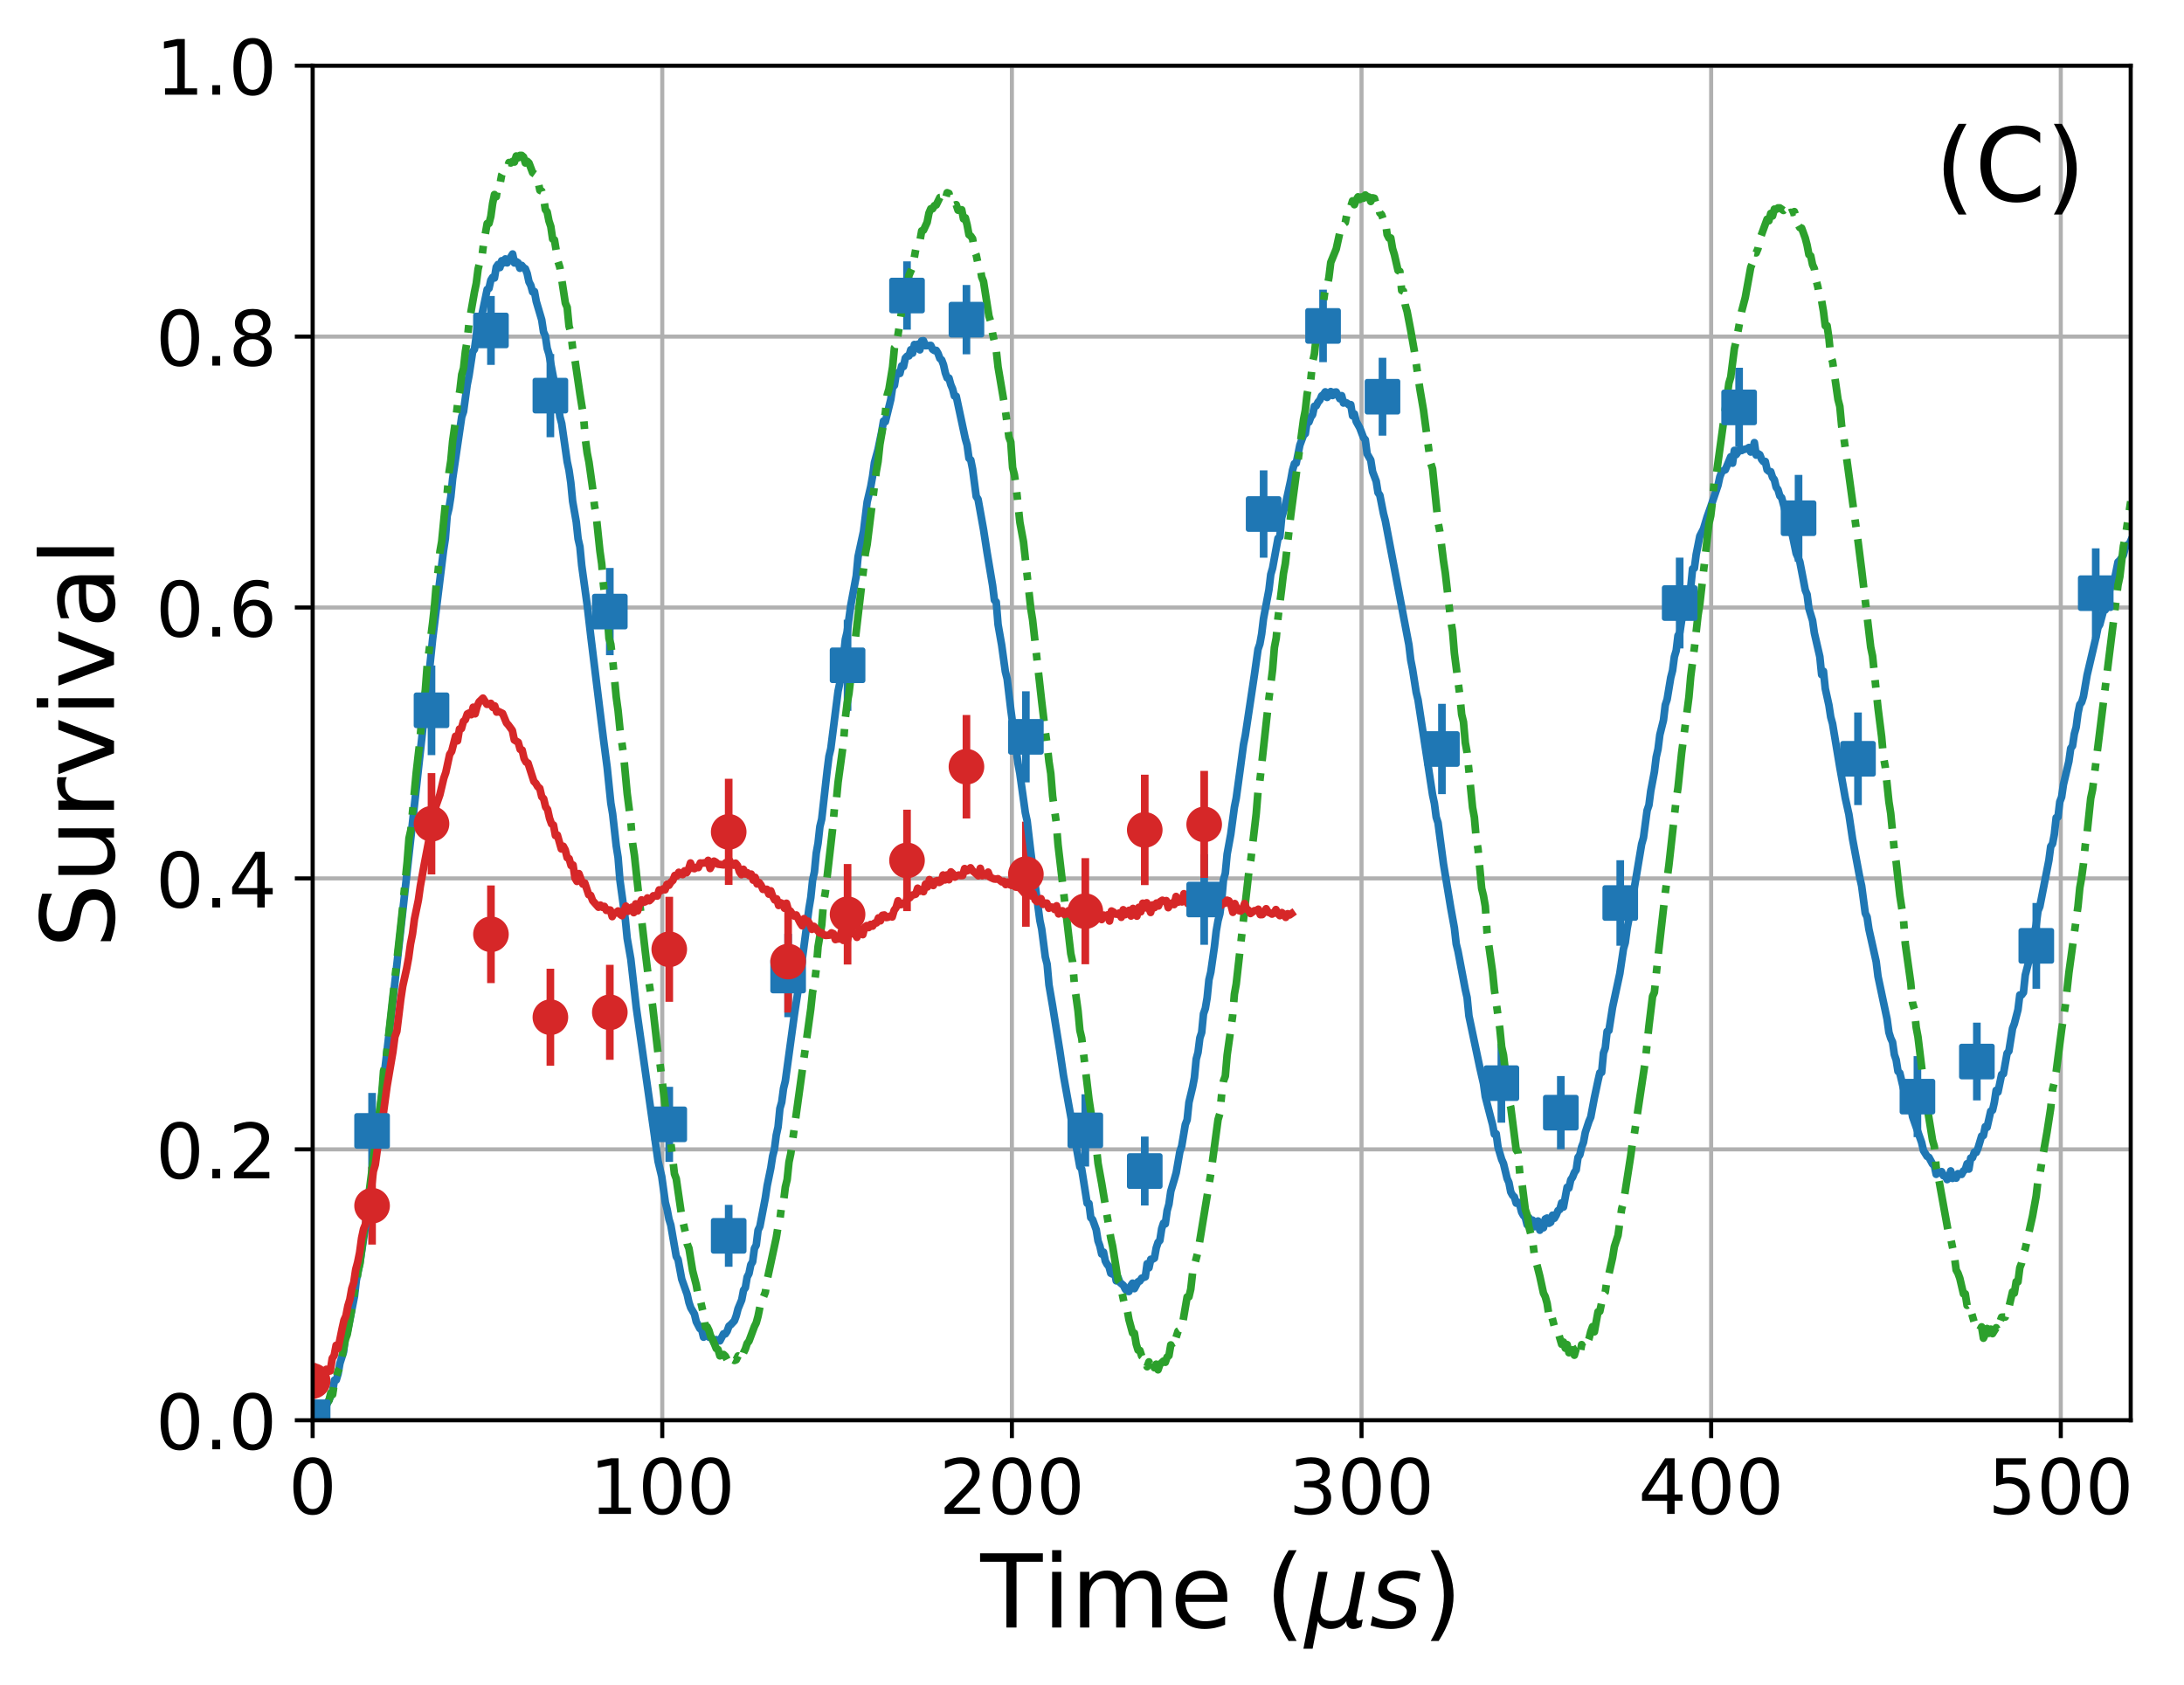 <?xml version="1.0" encoding="utf-8" standalone="no"?>
<!DOCTYPE svg PUBLIC "-//W3C//DTD SVG 1.1//EN"
  "http://www.w3.org/Graphics/SVG/1.1/DTD/svg11.dtd">
<!-- Created with matplotlib (http://matplotlib.org/) -->
<svg height="331pt" version="1.1" viewBox="0 0 429 331" width="429pt" xmlns="http://www.w3.org/2000/svg" xmlns:xlink="http://www.w3.org/1999/xlink">
 <defs>
  <style type="text/css">
*{stroke-linecap:butt;stroke-linejoin:round;}
  </style>
 </defs>
 <g id="figure_1">
  <g id="patch_1">
   <path d="M 0 331.128 
L 429.231 331.128 
L 429.231 0 
L 0 0 
z
" style="fill:none;"/>
  </g>
  <g id="axes_1">
   <g id="patch_2">
    <path d="M 61.411 279.011 
L 418.531 279.011 
L 418.531 12.899 
L 61.411 12.899 
z
" style="fill:none;"/>
   </g>
   <g id="matplotlib.axis_1">
    <g id="xtick_1">
     <g id="line2d_1">
      <path clip-path="url(#p1da729468f)" d="M 61.411 279.011 
L 61.411 12.899 
" style="fill:none;stroke:#b0b0b0;stroke-linecap:square;stroke-width:0.8;"/>
     </g>
     <g id="line2d_2">
      <defs>
       <path d="M 0 0 
L 0 3.5 
" id="m005f0a59be" style="stroke:#000000;stroke-width:0.8;"/>
      </defs>
      <g>
       <use style="stroke:#000000;stroke-width:0.8;" x="61.411" xlink:href="#m005f0a59be" y="279.011"/>
      </g>
     </g>
     <g id="text_1">
      <!-- 0 -->
      <defs>
       <path d="M 31.781 66.406 
Q 24.172 66.406 20.328 58.906 
Q 16.5 51.422 16.5 36.375 
Q 16.5 21.391 20.328 13.891 
Q 24.172 6.391 31.781 6.391 
Q 39.453 6.391 43.281 13.891 
Q 47.125 21.391 47.125 36.375 
Q 47.125 51.422 43.281 58.906 
Q 39.453 66.406 31.781 66.406 
z
M 31.781 74.219 
Q 44.047 74.219 50.516 64.516 
Q 56.984 54.828 56.984 36.375 
Q 56.984 17.969 50.516 8.266 
Q 44.047 -1.422 31.781 -1.422 
Q 19.531 -1.422 13.062 8.266 
Q 6.594 17.969 6.594 36.375 
Q 6.594 54.828 13.062 64.516 
Q 19.531 74.219 31.781 74.219 
z
" id="DejaVuSans-30"/>
      </defs>
      <g transform="translate(56.639 297.408)scale(0.15 -0.15)">
       <use xlink:href="#DejaVuSans-30"/>
      </g>
     </g>
    </g>
    <g id="xtick_2">
     <g id="line2d_3">
      <path clip-path="url(#p1da729468f)" d="M 130.088 279.011 
L 130.088 12.899 
" style="fill:none;stroke:#b0b0b0;stroke-linecap:square;stroke-width:0.8;"/>
     </g>
     <g id="line2d_4">
      <g>
       <use style="stroke:#000000;stroke-width:0.8;" x="130.088" xlink:href="#m005f0a59be" y="279.011"/>
      </g>
     </g>
     <g id="text_2">
      <!-- 100 -->
      <defs>
       <path d="M 12.406 8.297 
L 28.516 8.297 
L 28.516 63.922 
L 10.984 60.406 
L 10.984 69.391 
L 28.422 72.906 
L 38.281 72.906 
L 38.281 8.297 
L 54.391 8.297 
L 54.391 0 
L 12.406 0 
z
" id="DejaVuSans-31"/>
      </defs>
      <g transform="translate(115.772 297.408)scale(0.15 -0.15)">
       <use xlink:href="#DejaVuSans-31"/>
       <use x="63.623" xlink:href="#DejaVuSans-30"/>
       <use x="127.246" xlink:href="#DejaVuSans-30"/>
      </g>
     </g>
    </g>
    <g id="xtick_3">
     <g id="line2d_5">
      <path clip-path="url(#p1da729468f)" d="M 198.765 279.011 
L 198.765 12.899 
" style="fill:none;stroke:#b0b0b0;stroke-linecap:square;stroke-width:0.8;"/>
     </g>
     <g id="line2d_6">
      <g>
       <use style="stroke:#000000;stroke-width:0.8;" x="198.765" xlink:href="#m005f0a59be" y="279.011"/>
      </g>
     </g>
     <g id="text_3">
      <!-- 200 -->
      <defs>
       <path d="M 19.188 8.297 
L 53.609 8.297 
L 53.609 0 
L 7.328 0 
L 7.328 8.297 
Q 12.938 14.109 22.625 23.891 
Q 32.328 33.688 34.812 36.531 
Q 39.547 41.844 41.422 45.531 
Q 43.312 49.219 43.312 52.781 
Q 43.312 58.594 39.234 62.25 
Q 35.156 65.922 28.609 65.922 
Q 23.969 65.922 18.812 64.312 
Q 13.672 62.703 7.812 59.422 
L 7.812 69.391 
Q 13.766 71.781 18.938 73 
Q 24.125 74.219 28.422 74.219 
Q 39.75 74.219 46.484 68.547 
Q 53.219 62.891 53.219 53.422 
Q 53.219 48.922 51.531 44.891 
Q 49.859 40.875 45.406 35.406 
Q 44.188 33.984 37.641 27.219 
Q 31.109 20.453 19.188 8.297 
z
" id="DejaVuSans-32"/>
      </defs>
      <g transform="translate(184.449 297.408)scale(0.15 -0.15)">
       <use xlink:href="#DejaVuSans-32"/>
       <use x="63.623" xlink:href="#DejaVuSans-30"/>
       <use x="127.246" xlink:href="#DejaVuSans-30"/>
      </g>
     </g>
    </g>
    <g id="xtick_4">
     <g id="line2d_7">
      <path clip-path="url(#p1da729468f)" d="M 267.442 279.011 
L 267.442 12.899 
" style="fill:none;stroke:#b0b0b0;stroke-linecap:square;stroke-width:0.8;"/>
     </g>
     <g id="line2d_8">
      <g>
       <use style="stroke:#000000;stroke-width:0.8;" x="267.442" xlink:href="#m005f0a59be" y="279.011"/>
      </g>
     </g>
     <g id="text_4">
      <!-- 300 -->
      <defs>
       <path d="M 40.578 39.312 
Q 47.656 37.797 51.625 33 
Q 55.609 28.219 55.609 21.188 
Q 55.609 10.406 48.188 4.484 
Q 40.766 -1.422 27.094 -1.422 
Q 22.516 -1.422 17.656 -0.516 
Q 12.797 0.391 7.625 2.203 
L 7.625 11.719 
Q 11.719 9.328 16.594 8.109 
Q 21.484 6.891 26.812 6.891 
Q 36.078 6.891 40.938 10.547 
Q 45.797 14.203 45.797 21.188 
Q 45.797 27.641 41.281 31.266 
Q 36.766 34.906 28.719 34.906 
L 20.219 34.906 
L 20.219 43.016 
L 29.109 43.016 
Q 36.375 43.016 40.234 45.922 
Q 44.094 48.828 44.094 54.297 
Q 44.094 59.906 40.109 62.906 
Q 36.141 65.922 28.719 65.922 
Q 24.656 65.922 20.016 65.031 
Q 15.375 64.156 9.812 62.312 
L 9.812 71.094 
Q 15.438 72.656 20.344 73.438 
Q 25.25 74.219 29.594 74.219 
Q 40.828 74.219 47.359 69.109 
Q 53.906 64.016 53.906 55.328 
Q 53.906 49.266 50.438 45.094 
Q 46.969 40.922 40.578 39.312 
z
" id="DejaVuSans-33"/>
      </defs>
      <g transform="translate(253.126 297.408)scale(0.15 -0.15)">
       <use xlink:href="#DejaVuSans-33"/>
       <use x="63.623" xlink:href="#DejaVuSans-30"/>
       <use x="127.246" xlink:href="#DejaVuSans-30"/>
      </g>
     </g>
    </g>
    <g id="xtick_5">
     <g id="line2d_9">
      <path clip-path="url(#p1da729468f)" d="M 336.119 279.011 
L 336.119 12.899 
" style="fill:none;stroke:#b0b0b0;stroke-linecap:square;stroke-width:0.8;"/>
     </g>
     <g id="line2d_10">
      <g>
       <use style="stroke:#000000;stroke-width:0.8;" x="336.119" xlink:href="#m005f0a59be" y="279.011"/>
      </g>
     </g>
     <g id="text_5">
      <!-- 400 -->
      <defs>
       <path d="M 37.797 64.312 
L 12.891 25.391 
L 37.797 25.391 
z
M 35.203 72.906 
L 47.609 72.906 
L 47.609 25.391 
L 58.016 25.391 
L 58.016 17.188 
L 47.609 17.188 
L 47.609 0 
L 37.797 0 
L 37.797 17.188 
L 4.891 17.188 
L 4.891 26.703 
z
" id="DejaVuSans-34"/>
      </defs>
      <g transform="translate(321.803 297.408)scale(0.15 -0.15)">
       <use xlink:href="#DejaVuSans-34"/>
       <use x="63.623" xlink:href="#DejaVuSans-30"/>
       <use x="127.246" xlink:href="#DejaVuSans-30"/>
      </g>
     </g>
    </g>
    <g id="xtick_6">
     <g id="line2d_11">
      <path clip-path="url(#p1da729468f)" d="M 404.796 279.011 
L 404.796 12.899 
" style="fill:none;stroke:#b0b0b0;stroke-linecap:square;stroke-width:0.8;"/>
     </g>
     <g id="line2d_12">
      <g>
       <use style="stroke:#000000;stroke-width:0.8;" x="404.796" xlink:href="#m005f0a59be" y="279.011"/>
      </g>
     </g>
     <g id="text_6">
      <!-- 500 -->
      <defs>
       <path d="M 10.797 72.906 
L 49.516 72.906 
L 49.516 64.594 
L 19.828 64.594 
L 19.828 46.734 
Q 21.969 47.469 24.109 47.828 
Q 26.266 48.188 28.422 48.188 
Q 40.625 48.188 47.75 41.5 
Q 54.891 34.812 54.891 23.391 
Q 54.891 11.625 47.562 5.094 
Q 40.234 -1.422 26.906 -1.422 
Q 22.312 -1.422 17.547 -0.641 
Q 12.797 0.141 7.719 1.703 
L 7.719 11.625 
Q 12.109 9.234 16.797 8.062 
Q 21.484 6.891 26.703 6.891 
Q 35.156 6.891 40.078 11.328 
Q 45.016 15.766 45.016 23.391 
Q 45.016 31 40.078 35.438 
Q 35.156 39.891 26.703 39.891 
Q 22.75 39.891 18.812 39.016 
Q 14.891 38.141 10.797 36.281 
z
" id="DejaVuSans-35"/>
      </defs>
      <g transform="translate(390.48 297.408)scale(0.15 -0.15)">
       <use xlink:href="#DejaVuSans-35"/>
       <use x="63.623" xlink:href="#DejaVuSans-30"/>
       <use x="127.246" xlink:href="#DejaVuSans-30"/>
      </g>
     </g>
    </g>
    <g id="text_7">
     <!-- Time ($\mu s$) -->
     <defs>
      <path d="M -0.297 72.906 
L 61.375 72.906 
L 61.375 64.594 
L 35.5 64.594 
L 35.5 0 
L 25.594 0 
L 25.594 64.594 
L -0.297 64.594 
z
" id="DejaVuSans-54"/>
      <path d="M 9.422 54.688 
L 18.406 54.688 
L 18.406 0 
L 9.422 0 
z
M 9.422 75.984 
L 18.406 75.984 
L 18.406 64.594 
L 9.422 64.594 
z
" id="DejaVuSans-69"/>
      <path d="M 52 44.188 
Q 55.375 50.25 60.062 53.125 
Q 64.75 56 71.094 56 
Q 79.641 56 84.281 50.016 
Q 88.922 44.047 88.922 33.016 
L 88.922 0 
L 79.891 0 
L 79.891 32.719 
Q 79.891 40.578 77.094 44.375 
Q 74.312 48.188 68.609 48.188 
Q 61.625 48.188 57.562 43.547 
Q 53.516 38.922 53.516 30.906 
L 53.516 0 
L 44.484 0 
L 44.484 32.719 
Q 44.484 40.625 41.703 44.406 
Q 38.922 48.188 33.109 48.188 
Q 26.219 48.188 22.156 43.531 
Q 18.109 38.875 18.109 30.906 
L 18.109 0 
L 9.078 0 
L 9.078 54.688 
L 18.109 54.688 
L 18.109 46.188 
Q 21.188 51.219 25.484 53.609 
Q 29.781 56 35.688 56 
Q 41.656 56 45.828 52.969 
Q 50 49.953 52 44.188 
z
" id="DejaVuSans-6d"/>
      <path d="M 56.203 29.594 
L 56.203 25.203 
L 14.891 25.203 
Q 15.484 15.922 20.484 11.062 
Q 25.484 6.203 34.422 6.203 
Q 39.594 6.203 44.453 7.469 
Q 49.312 8.734 54.109 11.281 
L 54.109 2.781 
Q 49.266 0.734 44.188 -0.344 
Q 39.109 -1.422 33.891 -1.422 
Q 20.797 -1.422 13.156 6.188 
Q 5.516 13.812 5.516 26.812 
Q 5.516 40.234 12.766 48.109 
Q 20.016 56 32.328 56 
Q 43.359 56 49.781 48.891 
Q 56.203 41.797 56.203 29.594 
z
M 47.219 32.234 
Q 47.125 39.594 43.094 43.984 
Q 39.062 48.391 32.422 48.391 
Q 24.906 48.391 20.391 44.141 
Q 15.875 39.891 15.188 32.172 
z
" id="DejaVuSans-65"/>
      <path id="DejaVuSans-20"/>
      <path d="M 31 75.875 
Q 24.469 64.656 21.281 53.656 
Q 18.109 42.672 18.109 31.391 
Q 18.109 20.125 21.312 9.062 
Q 24.516 -2 31 -13.188 
L 23.188 -13.188 
Q 15.875 -1.703 12.234 9.375 
Q 8.594 20.453 8.594 31.391 
Q 8.594 42.281 12.203 53.312 
Q 15.828 64.359 23.188 75.875 
z
" id="DejaVuSans-28"/>
      <path d="M -1.312 -20.797 
L 13.375 54.688 
L 22.406 54.688 
L 15.766 20.656 
Q 15.578 19.625 15.422 18.359 
Q 15.281 17.094 15.281 15.828 
Q 15.281 11.281 18.141 8.828 
Q 21 6.391 26.312 6.391 
Q 33.547 6.391 37.984 10.484 
Q 42.438 14.594 44 22.797 
L 50.203 54.688 
L 59.188 54.688 
L 51.031 12.641 
Q 50.828 11.719 50.75 11.031 
Q 50.688 10.359 50.688 9.812 
Q 50.688 8.297 51.297 7.594 
Q 51.906 6.891 53.219 6.891 
Q 53.719 6.891 54.562 7.125 
Q 55.422 7.375 56.984 8.016 
L 55.609 0.781 
Q 53.469 -0.297 51.516 -0.859 
Q 49.562 -1.422 47.703 -1.422 
Q 44.484 -1.422 42.656 0.625 
Q 40.828 2.688 40.828 6.297 
Q 38.094 2.391 34.297 0.484 
Q 30.516 -1.422 25.391 -1.422 
Q 20.844 -1.422 17.453 0.672 
Q 14.062 2.781 12.984 6.203 
L 7.719 -20.797 
z
" id="DejaVuSans-Oblique-3bc"/>
      <path d="M 50 53.078 
L 48.297 44.578 
Q 44.734 46.531 40.766 47.5 
Q 36.812 48.484 32.625 48.484 
Q 25.531 48.484 21.453 46.062 
Q 17.391 43.656 17.391 39.5 
Q 17.391 34.672 26.859 32.078 
Q 27.594 31.891 27.938 31.781 
L 30.812 30.906 
Q 39.797 28.422 42.797 25.688 
Q 45.797 22.953 45.797 18.219 
Q 45.797 9.516 38.891 4.047 
Q 31.984 -1.422 20.797 -1.422 
Q 16.453 -1.422 11.672 -0.578 
Q 6.891 0.25 1.125 2 
L 2.875 11.281 
Q 7.812 8.734 12.594 7.422 
Q 17.391 6.109 21.781 6.109 
Q 28.375 6.109 32.5 8.938 
Q 36.625 11.766 36.625 16.109 
Q 36.625 20.797 25.781 23.688 
L 24.859 23.922 
L 21.781 24.703 
Q 14.938 26.516 11.766 29.469 
Q 8.594 32.422 8.594 37.016 
Q 8.594 45.75 15.156 50.875 
Q 21.734 56 33.016 56 
Q 37.453 56 41.672 55.266 
Q 45.906 54.547 50 53.078 
z
" id="DejaVuSans-Oblique-73"/>
      <path d="M 8.016 75.875 
L 15.828 75.875 
Q 23.141 64.359 26.781 53.312 
Q 30.422 42.281 30.422 31.391 
Q 30.422 20.453 26.781 9.375 
Q 23.141 -1.703 15.828 -13.188 
L 8.016 -13.188 
Q 14.5 -2 17.703 9.062 
Q 20.906 20.125 20.906 31.391 
Q 20.906 42.672 17.703 53.656 
Q 14.5 64.656 8.016 75.875 
z
" id="DejaVuSans-29"/>
     </defs>
     <g transform="translate(192.571 319.728)scale(0.2 -0.2)">
      <use transform="translate(0 0.016)" xlink:href="#DejaVuSans-54"/>
      <use transform="translate(61.084 0.016)" xlink:href="#DejaVuSans-69"/>
      <use transform="translate(88.867 0.016)" xlink:href="#DejaVuSans-6d"/>
      <use transform="translate(186.279 0.016)" xlink:href="#DejaVuSans-65"/>
      <use transform="translate(247.803 0.016)" xlink:href="#DejaVuSans-20"/>
      <use transform="translate(279.59 0.016)" xlink:href="#DejaVuSans-28"/>
      <use transform="translate(318.604 0.016)" xlink:href="#DejaVuSans-Oblique-3bc"/>
      <use transform="translate(382.227 0.016)" xlink:href="#DejaVuSans-Oblique-73"/>
      <use transform="translate(434.326 0.016)" xlink:href="#DejaVuSans-29"/>
     </g>
    </g>
   </g>
   <g id="matplotlib.axis_2">
    <g id="ytick_1">
     <g id="line2d_13">
      <path clip-path="url(#p1da729468f)" d="M 61.411 279.011 
L 418.531 279.011 
" style="fill:none;stroke:#b0b0b0;stroke-linecap:square;stroke-width:0.8;"/>
     </g>
     <g id="line2d_14">
      <defs>
       <path d="M 0 0 
L -3.5 0 
" id="mc3ce260a5b" style="stroke:#000000;stroke-width:0.8;"/>
      </defs>
      <g>
       <use style="stroke:#000000;stroke-width:0.8;" x="61.411" xlink:href="#mc3ce260a5b" y="279.011"/>
      </g>
     </g>
     <g id="text_8">
      <!-- 0.0 -->
      <defs>
       <path d="M 10.688 12.406 
L 21 12.406 
L 21 0 
L 10.688 0 
z
" id="DejaVuSans-2e"/>
      </defs>
      <g transform="translate(30.556 284.71)scale(0.15 -0.15)">
       <use xlink:href="#DejaVuSans-30"/>
       <use x="63.623" xlink:href="#DejaVuSans-2e"/>
       <use x="95.41" xlink:href="#DejaVuSans-30"/>
      </g>
     </g>
    </g>
    <g id="ytick_2">
     <g id="line2d_15">
      <path clip-path="url(#p1da729468f)" d="M 61.411 225.788 
L 418.531 225.788 
" style="fill:none;stroke:#b0b0b0;stroke-linecap:square;stroke-width:0.8;"/>
     </g>
     <g id="line2d_16">
      <g>
       <use style="stroke:#000000;stroke-width:0.8;" x="61.411" xlink:href="#mc3ce260a5b" y="225.788"/>
      </g>
     </g>
     <g id="text_9">
      <!-- 0.2 -->
      <g transform="translate(30.556 231.487)scale(0.15 -0.15)">
       <use xlink:href="#DejaVuSans-30"/>
       <use x="63.623" xlink:href="#DejaVuSans-2e"/>
       <use x="95.41" xlink:href="#DejaVuSans-32"/>
      </g>
     </g>
    </g>
    <g id="ytick_3">
     <g id="line2d_17">
      <path clip-path="url(#p1da729468f)" d="M 61.411 172.566 
L 418.531 172.566 
" style="fill:none;stroke:#b0b0b0;stroke-linecap:square;stroke-width:0.8;"/>
     </g>
     <g id="line2d_18">
      <g>
       <use style="stroke:#000000;stroke-width:0.8;" x="61.411" xlink:href="#mc3ce260a5b" y="172.566"/>
      </g>
     </g>
     <g id="text_10">
      <!-- 0.4 -->
      <g transform="translate(30.556 178.265)scale(0.15 -0.15)">
       <use xlink:href="#DejaVuSans-30"/>
       <use x="63.623" xlink:href="#DejaVuSans-2e"/>
       <use x="95.41" xlink:href="#DejaVuSans-34"/>
      </g>
     </g>
    </g>
    <g id="ytick_4">
     <g id="line2d_19">
      <path clip-path="url(#p1da729468f)" d="M 61.411 119.344 
L 418.531 119.344 
" style="fill:none;stroke:#b0b0b0;stroke-linecap:square;stroke-width:0.8;"/>
     </g>
     <g id="line2d_20">
      <g>
       <use style="stroke:#000000;stroke-width:0.8;" x="61.411" xlink:href="#mc3ce260a5b" y="119.344"/>
      </g>
     </g>
     <g id="text_11">
      <!-- 0.6 -->
      <defs>
       <path d="M 33.016 40.375 
Q 26.375 40.375 22.484 35.828 
Q 18.609 31.297 18.609 23.391 
Q 18.609 15.531 22.484 10.953 
Q 26.375 6.391 33.016 6.391 
Q 39.656 6.391 43.531 10.953 
Q 47.406 15.531 47.406 23.391 
Q 47.406 31.297 43.531 35.828 
Q 39.656 40.375 33.016 40.375 
z
M 52.594 71.297 
L 52.594 62.312 
Q 48.875 64.062 45.094 64.984 
Q 41.312 65.922 37.594 65.922 
Q 27.828 65.922 22.672 59.328 
Q 17.531 52.734 16.797 39.406 
Q 19.672 43.656 24.016 45.922 
Q 28.375 48.188 33.594 48.188 
Q 44.578 48.188 50.953 41.516 
Q 57.328 34.859 57.328 23.391 
Q 57.328 12.156 50.688 5.359 
Q 44.047 -1.422 33.016 -1.422 
Q 20.359 -1.422 13.672 8.266 
Q 6.984 17.969 6.984 36.375 
Q 6.984 53.656 15.188 63.938 
Q 23.391 74.219 37.203 74.219 
Q 40.922 74.219 44.703 73.484 
Q 48.484 72.75 52.594 71.297 
z
" id="DejaVuSans-36"/>
      </defs>
      <g transform="translate(30.556 125.042)scale(0.15 -0.15)">
       <use xlink:href="#DejaVuSans-30"/>
       <use x="63.623" xlink:href="#DejaVuSans-2e"/>
       <use x="95.41" xlink:href="#DejaVuSans-36"/>
      </g>
     </g>
    </g>
    <g id="ytick_5">
     <g id="line2d_21">
      <path clip-path="url(#p1da729468f)" d="M 61.411 66.121 
L 418.531 66.121 
" style="fill:none;stroke:#b0b0b0;stroke-linecap:square;stroke-width:0.8;"/>
     </g>
     <g id="line2d_22">
      <g>
       <use style="stroke:#000000;stroke-width:0.8;" x="61.411" xlink:href="#mc3ce260a5b" y="66.121"/>
      </g>
     </g>
     <g id="text_12">
      <!-- 0.8 -->
      <defs>
       <path d="M 31.781 34.625 
Q 24.75 34.625 20.719 30.859 
Q 16.703 27.094 16.703 20.516 
Q 16.703 13.922 20.719 10.156 
Q 24.75 6.391 31.781 6.391 
Q 38.812 6.391 42.859 10.172 
Q 46.922 13.969 46.922 20.516 
Q 46.922 27.094 42.891 30.859 
Q 38.875 34.625 31.781 34.625 
z
M 21.922 38.812 
Q 15.578 40.375 12.031 44.719 
Q 8.5 49.078 8.5 55.328 
Q 8.5 64.062 14.719 69.141 
Q 20.953 74.219 31.781 74.219 
Q 42.672 74.219 48.875 69.141 
Q 55.078 64.062 55.078 55.328 
Q 55.078 49.078 51.531 44.719 
Q 48 40.375 41.703 38.812 
Q 48.828 37.156 52.797 32.312 
Q 56.781 27.484 56.781 20.516 
Q 56.781 9.906 50.312 4.234 
Q 43.844 -1.422 31.781 -1.422 
Q 19.734 -1.422 13.25 4.234 
Q 6.781 9.906 6.781 20.516 
Q 6.781 27.484 10.781 32.312 
Q 14.797 37.156 21.922 38.812 
z
M 18.312 54.391 
Q 18.312 48.734 21.844 45.562 
Q 25.391 42.391 31.781 42.391 
Q 38.141 42.391 41.719 45.562 
Q 45.312 48.734 45.312 54.391 
Q 45.312 60.062 41.719 63.234 
Q 38.141 66.406 31.781 66.406 
Q 25.391 66.406 21.844 63.234 
Q 18.312 60.062 18.312 54.391 
z
" id="DejaVuSans-38"/>
      </defs>
      <g transform="translate(30.556 71.82)scale(0.15 -0.15)">
       <use xlink:href="#DejaVuSans-30"/>
       <use x="63.623" xlink:href="#DejaVuSans-2e"/>
       <use x="95.41" xlink:href="#DejaVuSans-38"/>
      </g>
     </g>
    </g>
    <g id="ytick_6">
     <g id="line2d_23">
      <path clip-path="url(#p1da729468f)" d="M 61.411 12.899 
L 418.531 12.899 
" style="fill:none;stroke:#b0b0b0;stroke-linecap:square;stroke-width:0.8;"/>
     </g>
     <g id="line2d_24">
      <g>
       <use style="stroke:#000000;stroke-width:0.8;" x="61.411" xlink:href="#mc3ce260a5b" y="12.899"/>
      </g>
     </g>
     <g id="text_13">
      <!-- 1.0 -->
      <g transform="translate(30.556 18.598)scale(0.15 -0.15)">
       <use xlink:href="#DejaVuSans-31"/>
       <use x="63.623" xlink:href="#DejaVuSans-2e"/>
       <use x="95.41" xlink:href="#DejaVuSans-30"/>
      </g>
     </g>
    </g>
    <g id="text_14">
     <!-- Survival -->
     <defs>
      <path d="M 53.516 70.516 
L 53.516 60.891 
Q 47.906 63.578 42.922 64.891 
Q 37.938 66.219 33.297 66.219 
Q 25.25 66.219 20.875 63.094 
Q 16.5 59.969 16.5 54.203 
Q 16.5 49.359 19.406 46.891 
Q 22.312 44.438 30.422 42.922 
L 36.375 41.703 
Q 47.406 39.594 52.656 34.297 
Q 57.906 29 57.906 20.125 
Q 57.906 9.516 50.797 4.047 
Q 43.703 -1.422 29.984 -1.422 
Q 24.812 -1.422 18.969 -0.25 
Q 13.141 0.922 6.891 3.219 
L 6.891 13.375 
Q 12.891 10.016 18.656 8.297 
Q 24.422 6.594 29.984 6.594 
Q 38.422 6.594 43.016 9.906 
Q 47.609 13.234 47.609 19.391 
Q 47.609 24.75 44.312 27.781 
Q 41.016 30.812 33.5 32.328 
L 27.484 33.5 
Q 16.453 35.688 11.516 40.375 
Q 6.594 45.062 6.594 53.422 
Q 6.594 63.094 13.406 68.656 
Q 20.219 74.219 32.172 74.219 
Q 37.312 74.219 42.625 73.281 
Q 47.953 72.359 53.516 70.516 
z
" id="DejaVuSans-53"/>
      <path d="M 8.5 21.578 
L 8.5 54.688 
L 17.484 54.688 
L 17.484 21.922 
Q 17.484 14.156 20.5 10.266 
Q 23.531 6.391 29.594 6.391 
Q 36.859 6.391 41.078 11.031 
Q 45.312 15.672 45.312 23.688 
L 45.312 54.688 
L 54.297 54.688 
L 54.297 0 
L 45.312 0 
L 45.312 8.406 
Q 42.047 3.422 37.719 1 
Q 33.406 -1.422 27.688 -1.422 
Q 18.266 -1.422 13.375 4.438 
Q 8.5 10.297 8.5 21.578 
z
M 31.109 56 
z
" id="DejaVuSans-75"/>
      <path d="M 41.109 46.297 
Q 39.594 47.172 37.812 47.578 
Q 36.031 48 33.891 48 
Q 26.266 48 22.188 43.047 
Q 18.109 38.094 18.109 28.812 
L 18.109 0 
L 9.078 0 
L 9.078 54.688 
L 18.109 54.688 
L 18.109 46.188 
Q 20.953 51.172 25.484 53.578 
Q 30.031 56 36.531 56 
Q 37.453 56 38.578 55.875 
Q 39.703 55.766 41.062 55.516 
z
" id="DejaVuSans-72"/>
      <path d="M 2.984 54.688 
L 12.5 54.688 
L 29.594 8.797 
L 46.688 54.688 
L 56.203 54.688 
L 35.688 0 
L 23.484 0 
z
" id="DejaVuSans-76"/>
      <path d="M 34.281 27.484 
Q 23.391 27.484 19.188 25 
Q 14.984 22.516 14.984 16.5 
Q 14.984 11.719 18.141 8.906 
Q 21.297 6.109 26.703 6.109 
Q 34.188 6.109 38.703 11.406 
Q 43.219 16.703 43.219 25.484 
L 43.219 27.484 
z
M 52.203 31.203 
L 52.203 0 
L 43.219 0 
L 43.219 8.297 
Q 40.141 3.328 35.547 0.953 
Q 30.953 -1.422 24.312 -1.422 
Q 15.922 -1.422 10.953 3.297 
Q 6 8.016 6 15.922 
Q 6 25.141 12.172 29.828 
Q 18.359 34.516 30.609 34.516 
L 43.219 34.516 
L 43.219 35.406 
Q 43.219 41.609 39.141 45 
Q 35.062 48.391 27.688 48.391 
Q 23 48.391 18.547 47.266 
Q 14.109 46.141 10.016 43.891 
L 10.016 52.203 
Q 14.938 54.109 19.578 55.047 
Q 24.219 56 28.609 56 
Q 40.484 56 46.344 49.844 
Q 52.203 43.703 52.203 31.203 
z
" id="DejaVuSans-61"/>
      <path d="M 9.422 75.984 
L 18.406 75.984 
L 18.406 0 
L 9.422 0 
z
" id="DejaVuSans-6c"/>
     </defs>
     <g transform="translate(22.397 186.274)rotate(-90)scale(0.2 -0.2)">
      <use xlink:href="#DejaVuSans-53"/>
      <use x="63.477" xlink:href="#DejaVuSans-75"/>
      <use x="126.855" xlink:href="#DejaVuSans-72"/>
      <use x="167.969" xlink:href="#DejaVuSans-76"/>
      <use x="227.148" xlink:href="#DejaVuSans-69"/>
      <use x="254.932" xlink:href="#DejaVuSans-76"/>
      <use x="314.111" xlink:href="#DejaVuSans-61"/>
      <use x="375.391" xlink:href="#DejaVuSans-6c"/>
     </g>
    </g>
   </g>
   <g id="LineCollection_1">
    <path clip-path="url(#p1da729468f)" d="M 61.411 279.011 
L 61.411 277.828 
" style="fill:none;stroke:#1f77b4;stroke-width:1.5;"/>
    <path clip-path="url(#p1da729468f)" d="M 73.086 229.63 
L 73.086 214.701 
" style="fill:none;stroke:#1f77b4;stroke-width:1.5;"/>
    <path clip-path="url(#p1da729468f)" d="M 84.761 148.337 
L 84.761 130.734 
" style="fill:none;stroke:#1f77b4;stroke-width:1.5;"/>
    <path clip-path="url(#p1da729468f)" d="M 96.436 71.678 
L 96.436 58.155 
" style="fill:none;stroke:#1f77b4;stroke-width:1.5;"/>
    <path clip-path="url(#p1da729468f)" d="M 108.111 85.893 
L 108.111 69.548 
" style="fill:none;stroke:#1f77b4;stroke-width:1.5;"/>
    <path clip-path="url(#p1da729468f)" d="M 119.786 128.715 
L 119.786 111.578 
" style="fill:none;stroke:#1f77b4;stroke-width:1.5;"/>
    <path clip-path="url(#p1da729468f)" d="M 131.461 228.246 
L 131.461 213.502 
" style="fill:none;stroke:#1f77b4;stroke-width:1.5;"/>
    <path clip-path="url(#p1da729468f)" d="M 143.136 248.859 
L 143.136 236.694 
" style="fill:none;stroke:#1f77b4;stroke-width:1.5;"/>
    <path clip-path="url(#p1da729468f)" d="M 154.812 199.824 
L 154.812 183.455 
" style="fill:none;stroke:#1f77b4;stroke-width:1.5;"/>
    <path clip-path="url(#p1da729468f)" d="M 166.487 139.648 
L 166.487 121.744 
" style="fill:none;stroke:#1f77b4;stroke-width:1.5;"/>
    <path clip-path="url(#p1da729468f)" d="M 178.162 64.761 
L 178.162 51.346 
" style="fill:none;stroke:#1f77b4;stroke-width:1.5;"/>
    <path clip-path="url(#p1da729468f)" d="M 189.837 69.605 
L 189.837 55.985 
" style="fill:none;stroke:#1f77b4;stroke-width:1.5;"/>
    <path clip-path="url(#p1da729468f)" d="M 201.512 153.701 
L 201.512 135.801 
" style="fill:none;stroke:#1f77b4;stroke-width:1.5;"/>
    <path clip-path="url(#p1da729468f)" d="M 213.187 229.164 
L 213.187 214.971 
" style="fill:none;stroke:#1f77b4;stroke-width:1.5;"/>
    <path clip-path="url(#p1da729468f)" d="M 224.862 236.825 
L 224.862 223.276 
" style="fill:none;stroke:#1f77b4;stroke-width:1.5;"/>
    <path clip-path="url(#p1da729468f)" d="M 236.537 185.598 
L 236.537 167.819 
" style="fill:none;stroke:#1f77b4;stroke-width:1.5;"/>
    <path clip-path="url(#p1da729468f)" d="M 248.212 109.556 
L 248.212 92.401 
" style="fill:none;stroke:#1f77b4;stroke-width:1.5;"/>
    <path clip-path="url(#p1da729468f)" d="M 259.887 71.15 
L 259.887 56.903 
" style="fill:none;stroke:#1f77b4;stroke-width:1.5;"/>
    <path clip-path="url(#p1da729468f)" d="M 271.562 85.587 
L 271.562 70.283 
" style="fill:none;stroke:#1f77b4;stroke-width:1.5;"/>
    <path clip-path="url(#p1da729468f)" d="M 283.237 156.008 
L 283.237 138.268 
" style="fill:none;stroke:#1f77b4;stroke-width:1.5;"/>
    <path clip-path="url(#p1da729468f)" d="M 294.912 220.555 
L 294.912 205.018 
" style="fill:none;stroke:#1f77b4;stroke-width:1.5;"/>
    <path clip-path="url(#p1da729468f)" d="M 306.588 225.771 
L 306.588 211.391 
" style="fill:none;stroke:#1f77b4;stroke-width:1.5;"/>
    <path clip-path="url(#p1da729468f)" d="M 318.263 185.791 
L 318.263 168.997 
" style="fill:none;stroke:#1f77b4;stroke-width:1.5;"/>
    <path clip-path="url(#p1da729468f)" d="M 329.938 127.388 
L 329.938 109.55 
" style="fill:none;stroke:#1f77b4;stroke-width:1.5;"/>
    <path clip-path="url(#p1da729468f)" d="M 341.613 87.818 
L 341.613 72.245 
" style="fill:none;stroke:#1f77b4;stroke-width:1.5;"/>
    <path clip-path="url(#p1da729468f)" d="M 353.288 110.326 
L 353.288 93.289 
" style="fill:none;stroke:#1f77b4;stroke-width:1.5;"/>
    <path clip-path="url(#p1da729468f)" d="M 364.963 158.157 
L 364.963 139.971 
" style="fill:none;stroke:#1f77b4;stroke-width:1.5;"/>
    <path clip-path="url(#p1da729468f)" d="M 376.638 223.389 
L 376.638 207.475 
" style="fill:none;stroke:#1f77b4;stroke-width:1.5;"/>
    <path clip-path="url(#p1da729468f)" d="M 388.313 216.175 
L 388.313 200.897 
" style="fill:none;stroke:#1f77b4;stroke-width:1.5;"/>
    <path clip-path="url(#p1da729468f)" d="M 399.988 194.237 
L 399.988 177.389 
" style="fill:none;stroke:#1f77b4;stroke-width:1.5;"/>
    <path clip-path="url(#p1da729468f)" d="M 411.663 125.331 
L 411.663 107.715 
" style="fill:none;stroke:#1f77b4;stroke-width:1.5;"/>
   </g>
   <g id="LineCollection_2">
    <path clip-path="url(#p1da729468f)" d="M 61.411 274.781 
L 61.411 267.789 
" style="fill:none;stroke:#d62728;stroke-width:1.5;"/>
    <path clip-path="url(#p1da729468f)" d="M 73.086 244.499 
L 73.086 229.227 
" style="fill:none;stroke:#d62728;stroke-width:1.5;"/>
    <path clip-path="url(#p1da729468f)" d="M 84.761 171.788 
L 84.761 151.873 
" style="fill:none;stroke:#d62728;stroke-width:1.5;"/>
    <path clip-path="url(#p1da729468f)" d="M 96.436 193.133 
L 96.436 173.95 
" style="fill:none;stroke:#d62728;stroke-width:1.5;"/>
    <path clip-path="url(#p1da729468f)" d="M 108.111 209.354 
L 108.111 190.307 
" style="fill:none;stroke:#d62728;stroke-width:1.5;"/>
    <path clip-path="url(#p1da729468f)" d="M 119.786 208.197 
L 119.786 189.535 
" style="fill:none;stroke:#d62728;stroke-width:1.5;"/>
    <path clip-path="url(#p1da729468f)" d="M 131.461 196.798 
L 131.461 176.179 
" style="fill:none;stroke:#d62728;stroke-width:1.5;"/>
    <path clip-path="url(#p1da729468f)" d="M 143.136 173.846 
L 143.136 152.991 
" style="fill:none;stroke:#d62728;stroke-width:1.5;"/>
    <path clip-path="url(#p1da729468f)" d="M 154.812 198.918 
L 154.812 178.888 
" style="fill:none;stroke:#d62728;stroke-width:1.5;"/>
    <path clip-path="url(#p1da729468f)" d="M 166.487 189.481 
L 166.487 169.739 
" style="fill:none;stroke:#d62728;stroke-width:1.5;"/>
    <path clip-path="url(#p1da729468f)" d="M 178.162 178.99 
L 178.162 159.066 
" style="fill:none;stroke:#d62728;stroke-width:1.5;"/>
    <path clip-path="url(#p1da729468f)" d="M 189.837 160.792 
L 189.837 140.455 
" style="fill:none;stroke:#d62728;stroke-width:1.5;"/>
    <path clip-path="url(#p1da729468f)" d="M 201.512 182.053 
L 201.512 161.416 
" style="fill:none;stroke:#d62728;stroke-width:1.5;"/>
    <path clip-path="url(#p1da729468f)" d="M 213.187 189.419 
L 213.187 168.584 
" style="fill:none;stroke:#d62728;stroke-width:1.5;"/>
    <path clip-path="url(#p1da729468f)" d="M 224.862 173.882 
L 224.862 152.19 
" style="fill:none;stroke:#d62728;stroke-width:1.5;"/>
    <path clip-path="url(#p1da729468f)" d="M 236.537 172.463 
L 236.537 151.447 
" style="fill:none;stroke:#d62728;stroke-width:1.5;"/>
   </g>
   <g id="line2d_25">
    <path clip-path="url(#p1da729468f)" d="M 61.411 278.519 
L 62.482 278.519 
L 63.554 277.613 
L 64.268 275.52 
L 64.625 275.095 
L 65.339 273.289 
L 65.696 271.128 
L 66.053 271.095 
L 66.411 269.877 
L 66.768 267.832 
L 67.482 265.572 
L 67.839 262.677 
L 68.196 261.818 
L 69.625 254.69 
L 69.982 251.585 
L 70.696 248.012 
L 71.767 241.056 
L 72.125 237.488 
L 72.482 236.166 
L 72.839 233.337 
L 73.196 229.212 
L 73.553 227.403 
L 76.767 200.163 
L 77.838 190.576 
L 82.838 145.149 
L 83.552 138.242 
L 83.909 135.985 
L 84.981 125.534 
L 87.124 108.128 
L 87.481 105.792 
L 87.838 101.306 
L 88.195 99.879 
L 88.552 97.597 
L 88.909 94.052 
L 90.695 81.878 
L 91.052 80.847 
L 91.766 75.602 
L 92.123 73.805 
L 92.837 69.107 
L 93.195 68.62 
L 93.909 63.42 
L 94.266 63.725 
L 95.694 56.859 
L 96.052 56.65 
L 96.409 55.056 
L 96.766 54.48 
L 97.123 54.615 
L 97.48 52.47 
L 97.837 51.95 
L 98.194 52.561 
L 98.551 51.222 
L 98.909 51.663 
L 99.266 50.863 
L 99.623 51.64 
L 100.337 50.479 
L 100.694 49.898 
L 101.051 51.663 
L 101.408 51.391 
L 101.765 51.618 
L 102.123 52.7 
L 102.48 52.134 
L 102.837 52.571 
L 103.194 52.797 
L 103.551 53.724 
L 103.908 55.37 
L 104.265 56.057 
L 104.622 57.352 
L 104.98 57.268 
L 105.337 59.214 
L 106.408 62.835 
L 106.765 65.214 
L 107.122 65.997 
L 107.479 68.416 
L 107.837 69.566 
L 108.908 75.228 
L 109.265 76.494 
L 109.979 81.848 
L 110.336 83.199 
L 111.408 90.687 
L 111.765 92.354 
L 112.122 94.813 
L 112.479 98.473 
L 113.193 102.518 
L 113.55 105.839 
L 113.908 107.396 
L 114.265 111.096 
L 115.336 118.841 
L 116.05 125.004 
L 117.836 139.554 
L 118.55 145.307 
L 119.264 150.766 
L 119.979 157.739 
L 120.336 159.872 
L 121.05 166.196 
L 121.407 168.432 
L 121.764 172.868 
L 122.836 180.639 
L 123.193 184.324 
L 123.907 188.408 
L 124.978 197.903 
L 129.264 228.129 
L 129.978 231.101 
L 130.692 236.23 
L 131.049 237.621 
L 131.406 239.515 
L 131.764 240.659 
L 132.478 244.779 
L 132.835 246.827 
L 133.192 247.434 
L 133.906 251.274 
L 134.978 254.284 
L 135.335 255.883 
L 135.692 256.926 
L 136.406 258.134 
L 136.763 259.635 
L 137.477 261.001 
L 137.835 261.198 
L 138.192 262.684 
L 138.549 262.281 
L 138.906 262.232 
L 139.263 262.684 
L 139.62 262.594 
L 140.334 263.885 
L 140.692 263.169 
L 141.406 263.411 
L 142.12 262.025 
L 142.477 262.041 
L 142.834 261.495 
L 143.191 260.507 
L 143.549 260.227 
L 144.263 259.466 
L 144.62 258.47 
L 144.977 257.09 
L 145.691 255.365 
L 146.048 253.475 
L 146.405 252.973 
L 146.763 250.867 
L 147.12 250.199 
L 147.477 248.451 
L 147.834 247.882 
L 148.191 245.248 
L 148.548 244.599 
L 148.905 241.683 
L 149.262 240.934 
L 150.334 235.325 
L 150.691 232.94 
L 151.405 229.466 
L 151.762 227.139 
L 152.119 225.749 
L 152.477 223.001 
L 152.834 221.383 
L 153.191 217.766 
L 153.548 216.535 
L 153.905 213.822 
L 154.262 212.362 
L 156.048 199.264 
L 156.762 194.586 
L 157.476 189.304 
L 158.905 178.46 
L 159.262 176.325 
L 159.619 172.893 
L 159.976 171.304 
L 160.333 167.609 
L 160.69 165.637 
L 161.047 162.397 
L 161.405 160.912 
L 162.476 151.411 
L 162.833 148.577 
L 163.19 147.079 
L 164.619 135.787 
L 164.976 134.105 
L 165.69 128.953 
L 166.047 125.607 
L 166.404 124.136 
L 167.118 118.906 
L 168.19 113.156 
L 168.547 109.363 
L 169.618 104.395 
L 170.333 98.611 
L 171.047 95.555 
L 171.404 93.549 
L 171.761 90.902 
L 172.475 88.289 
L 173.189 84.82 
L 173.547 82.71 
L 173.904 82.849 
L 174.975 78.471 
L 175.332 76.06 
L 175.689 75.711 
L 176.046 73.475 
L 176.404 73.194 
L 176.761 73.369 
L 177.118 71.871 
L 177.475 72.007 
L 177.832 70.344 
L 178.189 69.961 
L 178.546 69.919 
L 178.903 68.706 
L 179.261 69.381 
L 179.618 67.676 
L 179.975 67.895 
L 180.332 67.602 
L 180.689 68.728 
L 181.046 66.97 
L 181.403 66.935 
L 181.76 67.91 
L 182.832 67.858 
L 183.189 68.62 
L 183.546 68.858 
L 183.903 68.829 
L 184.26 69.438 
L 184.617 70.414 
L 184.974 70.715 
L 185.332 71.674 
L 185.689 73.261 
L 186.046 74.242 
L 186.403 74.268 
L 186.76 75.563 
L 187.117 76.406 
L 187.474 77.794 
L 187.831 77.843 
L 189.617 86.183 
L 189.974 87.432 
L 190.331 90.027 
L 190.688 90.363 
L 191.045 92.15 
L 191.76 97.542 
L 192.117 98.067 
L 193.188 104.002 
L 193.902 108.615 
L 194.974 115.011 
L 195.331 117.892 
L 195.688 118.267 
L 196.045 122.675 
L 196.759 126.743 
L 197.474 131.916 
L 197.831 133.345 
L 198.545 139.362 
L 199.973 150.028 
L 200.331 151.983 
L 201.402 159.654 
L 201.759 161.268 
L 202.473 167.359 
L 204.259 180.82 
L 204.616 182.489 
L 205.33 188.017 
L 205.687 189.436 
L 206.045 193.452 
L 206.759 197.608 
L 208.187 206.496 
L 208.901 211.308 
L 212.116 229.225 
L 212.473 229.633 
L 213.544 236.386 
L 213.901 236.415 
L 214.258 239.211 
L 214.615 239.584 
L 215.33 241.57 
L 215.687 243.775 
L 216.044 244.762 
L 216.401 246.356 
L 216.758 245.974 
L 217.115 247.723 
L 217.472 248.384 
L 217.829 248.797 
L 218.187 250.129 
L 218.544 250.299 
L 218.901 249.766 
L 219.258 251.616 
L 219.615 250.939 
L 219.972 251.923 
L 220.686 252.526 
L 221.044 253.265 
L 221.401 253.664 
L 221.758 253.712 
L 222.115 252.601 
L 222.472 252.078 
L 222.829 253.155 
L 223.543 251.797 
L 223.901 251.658 
L 224.258 251.099 
L 224.972 250.837 
L 225.329 248.253 
L 225.686 249.062 
L 226.043 247.388 
L 226.4 247.37 
L 226.757 247.169 
L 227.115 245.155 
L 227.472 244.065 
L 227.829 243.691 
L 228.186 241.379 
L 228.543 240.285 
L 228.9 240.425 
L 229.257 237.834 
L 229.614 236.559 
L 229.972 234.024 
L 230.686 231.647 
L 231.043 230.367 
L 231.757 226.237 
L 232.114 225.183 
L 232.829 220.911 
L 233.186 219.984 
L 233.543 216.567 
L 234.257 213.586 
L 234.614 211.723 
L 234.971 208.058 
L 235.328 206.723 
L 235.685 203.9 
L 236.043 202.831 
L 236.4 199.156 
L 236.757 198.13 
L 237.114 196.012 
L 237.471 192.472 
L 237.828 190.991 
L 238.542 186.014 
L 238.9 182.913 
L 239.257 180.858 
L 239.614 179.519 
L 239.971 176.839 
L 240.328 172.818 
L 240.685 171.564 
L 241.042 167.81 
L 241.757 163.889 
L 242.471 158.573 
L 242.828 156.805 
L 243.542 151.6 
L 244.256 146.286 
L 244.613 144.477 
L 245.685 137.348 
L 246.399 132.585 
L 247.113 127.538 
L 247.47 126.51 
L 247.828 124.529 
L 248.185 121.548 
L 249.256 115.858 
L 249.613 112.847 
L 249.97 111.61 
L 251.042 105.741 
L 251.399 105.46 
L 251.756 101.686 
L 252.47 99.248 
L 253.541 94.314 
L 253.899 92.338 
L 254.256 91.087 
L 254.613 90.992 
L 255.327 87.454 
L 256.041 85.502 
L 256.398 85.187 
L 256.756 82.826 
L 257.113 82.919 
L 257.47 81.954 
L 257.827 81.472 
L 258.184 79.803 
L 258.541 79.726 
L 258.898 79.008 
L 259.255 78.606 
L 259.613 77.769 
L 259.97 77.508 
L 260.327 76.979 
L 260.684 78.076 
L 261.041 77.657 
L 261.398 76.922 
L 261.755 77.694 
L 262.112 77.054 
L 262.469 77.004 
L 263.184 78.341 
L 263.541 77.731 
L 263.898 79.179 
L 264.255 79.057 
L 264.612 79.197 
L 264.969 79.551 
L 265.326 79.49 
L 265.684 81.684 
L 266.041 81.318 
L 266.398 82.791 
L 267.112 84.082 
L 267.826 85.965 
L 268.183 86.384 
L 268.541 89.154 
L 269.255 90.39 
L 269.612 92.661 
L 270.326 94.544 
L 270.683 96.781 
L 271.04 97.282 
L 271.755 100.899 
L 272.112 102.288 
L 276.754 126.696 
L 277.111 129.666 
L 277.469 131.484 
L 278.183 136.013 
L 278.54 137.475 
L 281.397 156.141 
L 281.754 157.824 
L 282.111 160.528 
L 282.468 161.621 
L 283.54 169.712 
L 284.968 178.358 
L 285.682 182.276 
L 286.039 185.429 
L 286.397 186.879 
L 287.825 194.395 
L 288.182 195.971 
L 288.539 199.568 
L 290.682 209.741 
L 291.396 212.866 
L 291.753 215.411 
L 292.825 219.578 
L 293.182 220.917 
L 293.539 222.825 
L 293.896 222.732 
L 294.253 225.364 
L 294.967 227.758 
L 295.325 228.563 
L 296.039 231.515 
L 296.396 232.315 
L 296.753 234.156 
L 297.11 234.815 
L 297.467 235.144 
L 297.824 236.357 
L 298.181 236.173 
L 298.539 236.741 
L 298.896 238.134 
L 299.253 238.776 
L 299.61 239.165 
L 299.967 240.589 
L 300.324 239.219 
L 300.681 240.331 
L 301.038 239.691 
L 301.396 240.992 
L 302.11 239.862 
L 302.467 241.673 
L 302.824 240.199 
L 303.181 241.198 
L 303.538 239.461 
L 303.895 239.287 
L 304.253 240.316 
L 304.61 240.101 
L 304.967 238.716 
L 305.324 239.325 
L 305.681 238.701 
L 306.038 237.82 
L 306.395 237.599 
L 306.752 236.294 
L 307.109 237.126 
L 307.824 233.235 
L 308.181 233.399 
L 308.538 231.78 
L 308.895 231.259 
L 309.252 230.341 
L 309.609 229.831 
L 309.966 227.378 
L 310.324 226.868 
L 310.681 225.327 
L 311.038 224.41 
L 311.395 222.471 
L 312.109 220.294 
L 312.466 219.466 
L 313.181 215.663 
L 313.895 212.31 
L 314.252 210.748 
L 314.609 210.676 
L 314.966 206.866 
L 315.323 205.869 
L 315.68 202.625 
L 316.037 202.45 
L 316.752 197.88 
L 318.18 191.232 
L 318.894 186.4 
L 319.252 185.152 
L 319.609 182.451 
L 320.323 178.633 
L 322.466 165.821 
L 322.823 164.572 
L 323.537 159.205 
L 323.894 158.172 
L 324.251 155.413 
L 324.965 151.652 
L 325.323 148.734 
L 325.68 147.172 
L 326.037 144.351 
L 326.751 141.485 
L 327.108 138.493 
L 327.465 137.418 
L 328.18 133.114 
L 328.537 131.729 
L 328.894 129.016 
L 329.251 127.819 
L 329.608 124.856 
L 329.965 124.306 
L 330.322 121.913 
L 331.037 118.919 
L 331.394 116.456 
L 331.751 115.567 
L 332.108 115.401 
L 332.465 111.75 
L 332.822 111.624 
L 333.179 108.923 
L 333.893 105.311 
L 334.608 103.916 
L 335.322 101.561 
L 336.036 99.556 
L 337.465 95.332 
L 337.822 93.687 
L 338.179 92.76 
L 338.536 92.427 
L 338.893 92.297 
L 339.965 89.735 
L 340.322 90.997 
L 340.679 88.48 
L 341.036 89.305 
L 341.75 88.294 
L 342.107 88.507 
L 342.464 88.322 
L 343.179 88.153 
L 343.536 87.912 
L 343.893 88.8 
L 344.25 88.577 
L 344.607 86.952 
L 344.964 89.402 
L 345.321 89.116 
L 345.678 89.332 
L 346.036 90.251 
L 346.393 90.687 
L 346.75 90.65 
L 347.107 92.281 
L 347.464 92.583 
L 347.821 92.661 
L 348.178 93.774 
L 348.535 94.248 
L 348.893 95.727 
L 349.25 96.189 
L 349.607 97.412 
L 349.964 97.774 
L 351.035 101.729 
L 351.392 103.384 
L 351.749 104.106 
L 352.107 105.287 
L 352.821 108.721 
L 353.535 110.345 
L 354.249 114.033 
L 354.606 115.92 
L 354.964 116.785 
L 355.321 119.543 
L 356.035 121.892 
L 356.392 124.353 
L 357.463 129.008 
L 357.821 132.538 
L 358.178 131.857 
L 358.535 135.273 
L 359.249 138.517 
L 359.606 140.859 
L 359.963 142.16 
L 361.392 150.737 
L 362.463 156.768 
L 363.177 159.99 
L 363.892 164.792 
L 365.32 172.436 
L 365.677 174.026 
L 366.391 179.401 
L 366.749 180.135 
L 367.106 182.536 
L 368.534 188.912 
L 368.891 191.804 
L 370.677 200.215 
L 371.034 202.798 
L 371.391 203.948 
L 371.748 204.717 
L 372.105 207.188 
L 372.462 208.219 
L 372.82 210.461 
L 373.177 210.799 
L 373.891 213.812 
L 374.248 214.613 
L 374.605 215.862 
L 374.962 217.558 
L 375.319 217.297 
L 375.677 219.367 
L 376.748 222.412 
L 377.462 224.451 
L 377.819 226.012 
L 378.533 227.164 
L 378.891 227.353 
L 379.605 228.67 
L 379.962 228.989 
L 380.319 230.692 
L 380.676 230.175 
L 381.033 230.438 
L 381.39 230.168 
L 381.748 230.973 
L 382.105 230.947 
L 382.462 231.727 
L 382.819 231.469 
L 383.176 230.026 
L 383.533 231.496 
L 383.89 231.107 
L 384.247 231.443 
L 384.605 230.562 
L 385.319 230.712 
L 385.676 230.033 
L 386.033 229.774 
L 386.39 228.613 
L 386.747 229.665 
L 387.104 227.49 
L 387.461 227.422 
L 387.819 226.335 
L 388.176 226.406 
L 388.533 225.562 
L 389.247 223.176 
L 389.604 223.065 
L 389.961 221.325 
L 390.318 221.463 
L 391.033 218.29 
L 391.39 218.103 
L 391.747 216.557 
L 392.104 214.192 
L 392.461 214.534 
L 393.175 211.081 
L 393.533 210.947 
L 394.247 206.925 
L 394.604 206.481 
L 395.318 202.035 
L 395.675 201.114 
L 396.389 198.353 
L 396.747 195.457 
L 397.104 195.457 
L 397.461 194.975 
L 397.818 191.558 
L 398.889 187.411 
L 399.604 183.384 
L 399.961 181.688 
L 400.318 178.967 
L 400.675 178.106 
L 402.461 168.998 
L 402.818 166.286 
L 403.175 165.764 
L 403.532 163.901 
L 403.889 160.633 
L 404.246 160.5 
L 404.603 157.497 
L 404.96 156.574 
L 405.317 154.115 
L 406.389 149.556 
L 406.746 147.018 
L 407.103 146.525 
L 407.46 144.161 
L 407.817 142.859 
L 408.174 140.125 
L 408.532 138.415 
L 408.889 137.967 
L 409.246 136.828 
L 409.96 132.643 
L 411.746 125.021 
L 412.103 123.28 
L 412.46 122.679 
L 413.174 119.977 
L 413.531 119.821 
L 414.245 116.43 
L 414.603 115.211 
L 414.96 114.406 
L 415.317 113.984 
L 416.031 110.413 
L 416.388 110.095 
L 417.102 109.016 
L 417.46 107.598 
L 417.817 107.08 
L 418.174 107.062 
L 418.531 106.26 
L 418.531 106.26 
" style="fill:none;stroke:#1f77b4;stroke-linecap:square;stroke-width:1.5;"/>
   </g>
   <g id="line2d_26">
    <path clip-path="url(#p1da729468f)" d="M 61.411 278.519 
L 62.125 278.519 
L 62.482 277.925 
L 62.839 278.519 
L 63.197 278.519 
L 63.554 277.728 
L 64.268 275.732 
L 64.625 275.093 
L 64.982 273.627 
L 65.339 273.951 
L 65.696 271.537 
L 66.411 269.315 
L 66.768 268.668 
L 67.839 263.152 
L 68.196 262.167 
L 69.268 256.268 
L 69.625 253.664 
L 69.982 252.131 
L 70.339 249.704 
L 70.696 248.253 
L 74.981 215.061 
L 75.339 210.382 
L 75.696 209.243 
L 78.91 180.08 
L 79.624 172.823 
L 79.981 169.313 
L 80.338 164.674 
L 80.695 163.092 
L 81.767 151.733 
L 82.481 145.541 
L 82.838 141.196 
L 83.552 135.528 
L 83.909 130.782 
L 84.981 122.35 
L 85.338 119.123 
L 85.695 114.856 
L 86.052 112.21 
L 86.409 108.409 
L 86.766 106.372 
L 87.481 99.096 
L 87.838 96.921 
L 88.195 92.843 
L 88.552 90.517 
L 88.909 86.661 
L 89.623 81.649 
L 89.981 78.551 
L 90.338 76.659 
L 90.695 73.588 
L 91.052 72.323 
L 91.409 69.071 
L 91.766 66.935 
L 92.123 63.468 
L 93.195 57.371 
L 93.552 55.677 
L 93.909 52.872 
L 94.266 51.424 
L 94.623 50.828 
L 94.98 47.922 
L 95.694 43.909 
L 96.052 43.894 
L 96.409 42.531 
L 96.766 39.961 
L 97.123 38.218 
L 97.48 38.644 
L 97.837 36.377 
L 98.194 36.274 
L 98.551 34.343 
L 98.909 33.678 
L 99.266 33.592 
L 99.623 33.134 
L 99.98 31.927 
L 100.337 32.016 
L 100.694 31.702 
L 101.051 31.837 
L 101.408 30.647 
L 101.765 31.011 
L 102.123 30.531 
L 102.48 30.531 
L 102.837 30.839 
L 103.194 32.016 
L 103.551 31.682 
L 103.908 32.021 
L 104.622 33.916 
L 105.337 34.428 
L 105.694 35.653 
L 106.051 37.384 
L 106.408 37.548 
L 106.765 38.8 
L 107.122 41.151 
L 107.479 41.642 
L 107.837 43.429 
L 108.194 44.495 
L 108.551 46.948 
L 108.908 47.119 
L 109.622 51.402 
L 109.979 52.55 
L 111.051 59.545 
L 111.408 60.367 
L 111.765 64.033 
L 112.122 65.338 
L 112.479 68.329 
L 112.836 70.011 
L 113.908 77.351 
L 114.622 81.772 
L 114.979 86.328 
L 115.336 88.981 
L 115.693 90.798 
L 116.407 95.894 
L 116.765 99.277 
L 117.122 101.387 
L 117.836 108.243 
L 118.193 110.743 
L 118.55 115.042 
L 119.264 120.421 
L 119.621 125.402 
L 119.979 126.557 
L 120.336 129.51 
L 121.05 136.971 
L 121.407 139.566 
L 121.764 143.139 
L 122.478 148.22 
L 123.193 155.866 
L 123.907 161.398 
L 124.264 165.698 
L 124.621 168.047 
L 125.335 174.683 
L 126.764 187.07 
L 127.478 192.97 
L 128.192 197.604 
L 129.264 206.98 
L 129.621 208.78 
L 130.692 217.428 
L 131.406 221.538 
L 132.121 227.515 
L 132.478 230.601 
L 132.835 231.548 
L 133.906 238.927 
L 134.621 242.073 
L 134.978 244.368 
L 135.335 245.257 
L 136.049 249.626 
L 136.763 252.407 
L 137.12 254.421 
L 137.477 255.035 
L 138.192 258.149 
L 138.549 260.66 
L 138.906 260.645 
L 139.263 261.383 
L 139.62 262.611 
L 139.977 263.118 
L 140.692 264.911 
L 141.049 265.119 
L 141.406 266.353 
L 142.12 266.081 
L 142.477 266.416 
L 142.834 267.107 
L 143.191 267.218 
L 143.549 267.993 
L 143.906 267.083 
L 144.263 267.263 
L 144.62 267.128 
L 144.977 266.374 
L 145.334 266.55 
L 145.691 267.105 
L 146.048 265.761 
L 146.405 265.025 
L 146.763 263.921 
L 147.12 263.463 
L 148.191 260.586 
L 148.548 259.87 
L 148.905 258.551 
L 149.262 256.78 
L 149.62 256.68 
L 149.977 254.759 
L 150.334 253.858 
L 150.691 251.439 
L 152.477 243.15 
L 152.834 240.961 
L 153.191 239.622 
L 153.548 236.734 
L 153.905 236.094 
L 154.262 233.194 
L 154.619 231.733 
L 154.976 228.299 
L 155.333 226.621 
L 159.262 198.181 
L 159.619 194.861 
L 159.976 193.253 
L 160.333 190.306 
L 160.69 185.962 
L 161.405 181.752 
L 161.762 177.358 
L 162.119 175.299 
L 163.547 162.857 
L 163.904 158.78 
L 164.261 157.484 
L 164.619 153.704 
L 165.69 145.845 
L 166.047 141.05 
L 166.404 138.164 
L 166.761 136.226 
L 169.975 108.772 
L 170.333 106.955 
L 171.047 101.165 
L 172.118 92.651 
L 172.475 90.671 
L 172.832 87.323 
L 173.904 81.129 
L 174.261 77.632 
L 174.618 76.412 
L 175.332 72.086 
L 175.689 68.329 
L 176.046 67.976 
L 177.118 61.092 
L 177.475 59.757 
L 177.832 57.633 
L 178.189 56.495 
L 178.546 54.103 
L 179.261 52.449 
L 179.975 48.448 
L 180.332 48.15 
L 180.689 47.382 
L 181.046 45.346 
L 181.403 45.22 
L 182.117 43.673 
L 182.475 41.856 
L 182.832 41.007 
L 183.189 41.007 
L 183.546 40.399 
L 183.903 40.266 
L 184.617 38.8 
L 184.974 38.758 
L 185.332 38.306 
L 185.689 39.154 
L 186.046 37.858 
L 186.403 37.998 
L 186.76 39.495 
L 187.117 39.575 
L 187.474 40.323 
L 187.831 40.209 
L 188.189 41.295 
L 188.903 41.205 
L 189.26 42.999 
L 189.617 42.786 
L 189.974 44.199 
L 190.331 46.112 
L 190.688 46.372 
L 191.045 46.895 
L 191.403 49.203 
L 191.76 50.121 
L 192.117 51.829 
L 192.474 52.199 
L 192.831 54.399 
L 193.188 55.281 
L 194.26 62.107 
L 194.617 63.227 
L 194.974 65.517 
L 195.688 68.75 
L 196.045 72.079 
L 197.474 80.526 
L 198.188 85.893 
L 198.545 86.831 
L 198.902 91.871 
L 199.259 93.28 
L 199.616 95.743 
L 200.331 102.6 
L 201.045 106.46 
L 202.473 119.552 
L 202.83 121.754 
L 204.616 137.807 
L 205.33 143.769 
L 205.687 146.217 
L 206.045 149.617 
L 206.402 151.943 
L 206.759 156.371 
L 207.473 161.532 
L 207.83 165.939 
L 210.33 187.319 
L 210.687 188.925 
L 211.044 193.447 
L 211.758 198.597 
L 212.116 202.403 
L 212.473 203.905 
L 213.901 215.927 
L 214.615 220.672 
L 214.973 223.59 
L 215.33 225.123 
L 215.687 228.532 
L 216.401 232.454 
L 218.187 243.175 
L 218.544 244.796 
L 219.258 249.178 
L 219.615 251.512 
L 219.972 251.976 
L 221.044 257.077 
L 221.401 257.203 
L 221.758 259.241 
L 222.472 261.866 
L 222.829 261.897 
L 223.186 264.046 
L 223.543 265.216 
L 223.901 265.293 
L 224.258 266.395 
L 224.615 266.679 
L 224.972 266.7 
L 225.329 268.491 
L 225.686 267.541 
L 226.043 268.516 
L 226.4 267.403 
L 226.757 268.693 
L 227.115 267.993 
L 227.472 269.097 
L 227.829 268.041 
L 228.543 267.38 
L 228.9 267.62 
L 229.257 266.593 
L 229.614 266.311 
L 229.972 264.208 
L 230.329 264.892 
L 231.4 261.511 
L 232.114 261.047 
L 233.186 254.783 
L 233.543 254.759 
L 233.9 253.243 
L 234.257 250.07 
L 235.328 245.82 
L 237.828 230.627 
L 239.257 219.95 
L 239.614 218.765 
L 239.971 214.959 
L 240.328 212.357 
L 240.685 211.41 
L 241.042 207.283 
L 242.114 199.671 
L 242.471 195.298 
L 242.828 193.321 
L 245.328 171.118 
L 245.685 169.051 
L 246.756 159.852 
L 247.113 155.441 
L 247.47 153.438 
L 249.256 137.189 
L 249.97 131.6 
L 250.327 127.21 
L 250.685 125.343 
L 251.042 121.342 
L 251.756 115.66 
L 252.113 112.618 
L 252.47 110.743 
L 253.541 101.223 
L 256.041 82.448 
L 256.398 80.61 
L 256.756 77.401 
L 257.113 75.672 
L 257.47 74.608 
L 257.827 71.156 
L 258.184 69.551 
L 258.541 66.236 
L 258.898 65.099 
L 259.255 62.836 
L 259.613 61.924 
L 260.327 56.631 
L 260.684 56.38 
L 261.041 54.48 
L 261.398 51.552 
L 262.469 48.923 
L 263.184 45.665 
L 263.541 45.235 
L 263.898 44.002 
L 264.255 43.72 
L 264.612 41.805 
L 264.969 41.753 
L 265.684 39.454 
L 266.041 40.209 
L 266.398 39.257 
L 266.755 38.674 
L 267.112 39.175 
L 267.469 38.687 
L 267.826 38.947 
L 268.183 38.306 
L 268.541 38.623 
L 268.898 38.708 
L 269.255 39.575 
L 269.612 38.863 
L 269.969 38.947 
L 270.326 40.209 
L 270.683 40.155 
L 271.04 41.822 
L 271.397 42.183 
L 271.755 43.206 
L 272.112 43.302 
L 272.469 46.058 
L 272.826 46.772 
L 273.183 46.745 
L 273.54 48.849 
L 273.897 50.016 
L 274.612 53.127 
L 274.969 53.313 
L 275.326 57.056 
L 275.683 57.203 
L 276.04 59.957 
L 276.397 61.193 
L 277.111 64.931 
L 277.826 69 
L 278.897 76.368 
L 279.611 80.562 
L 280.683 88.588 
L 281.04 91.007 
L 281.397 92.109 
L 282.468 102.566 
L 282.825 104.442 
L 283.54 110.199 
L 283.897 112.519 
L 284.968 121.9 
L 285.325 124.008 
L 285.682 128.334 
L 286.754 136.599 
L 287.111 140.341 
L 287.468 141.83 
L 287.825 145.901 
L 288.182 147.84 
L 289.253 158.634 
L 289.611 160.564 
L 289.968 164.694 
L 290.325 166.776 
L 291.039 174.52 
L 291.396 175.977 
L 291.753 178.018 
L 292.11 183.332 
L 293.182 190.929 
L 293.539 194.436 
L 294.61 202.088 
L 294.967 205.664 
L 295.325 207.253 
L 296.396 216.234 
L 296.753 217.492 
L 297.824 225.877 
L 298.181 226.39 
L 298.539 230.672 
L 298.896 231.928 
L 299.61 237.613 
L 299.967 238.677 
L 300.324 241.032 
L 301.038 243.7 
L 301.396 246.5 
L 302.467 250.735 
L 303.181 254.034 
L 303.538 254.748 
L 303.895 256.037 
L 304.253 258.387 
L 304.61 257.852 
L 305.324 260.595 
L 305.681 261.573 
L 306.038 261.652 
L 306.752 264.082 
L 307.109 263.644 
L 307.467 264.854 
L 307.824 264.136 
L 308.181 265.741 
L 308.538 265.552 
L 308.895 265.177 
L 309.252 266.227 
L 309.609 264.968 
L 309.966 264.778 
L 310.324 266.061 
L 310.681 264.154 
L 311.038 264.892 
L 311.752 263.939 
L 312.109 263.067 
L 312.466 261.605 
L 312.823 260.616 
L 313.181 261.636 
L 313.895 257.696 
L 314.252 257.613 
L 314.966 254.205 
L 315.323 253.813 
L 315.68 251.264 
L 316.037 250.269 
L 316.752 247.096 
L 317.109 244.895 
L 317.823 242.698 
L 318.537 237.503 
L 318.894 236.23 
L 320.323 227.016 
L 320.68 224.32 
L 321.037 222.732 
L 323.18 208.489 
L 323.894 201.584 
L 324.608 195.729 
L 324.965 194.961 
L 325.68 187.966 
L 327.108 175.37 
L 327.822 169.947 
L 329.251 157.092 
L 329.608 154.728 
L 330.322 147.905 
L 331.751 136.959 
L 332.108 132.874 
L 332.822 127.319 
L 333.536 120.9 
L 333.893 118.632 
L 335.679 102.889 
L 336.036 101.34 
L 336.393 98.364 
L 336.75 94.258 
L 337.108 93.409 
L 339.607 75.273 
L 339.965 74.088 
L 340.679 68.467 
L 341.036 67.022 
L 342.107 61.176 
L 342.821 58.443 
L 343.893 52.518 
L 344.25 51.663 
L 344.607 49.624 
L 344.964 49.684 
L 345.321 48.824 
L 345.678 47.001 
L 347.107 43.064 
L 347.464 43.375 
L 347.821 41.927 
L 348.178 42.431 
L 348.535 41.079 
L 348.893 41.133 
L 349.25 40.843 
L 349.607 40.843 
L 350.321 41.342 
L 350.678 41.044 
L 351.035 40.56 
L 351.392 41.874 
L 351.749 41.718 
L 352.107 41.753 
L 352.464 41.572 
L 352.821 42.605 
L 353.178 44.093 
L 353.535 44.723 
L 353.892 44.812 
L 354.606 46.772 
L 354.964 48.15 
L 355.321 50.016 
L 355.678 50.27 
L 356.035 51.994 
L 356.392 52.786 
L 356.749 55.036 
L 357.106 56.489 
L 357.463 58.742 
L 357.821 59.099 
L 358.178 61.168 
L 358.535 64.002 
L 358.892 63.978 
L 359.249 66.409 
L 359.606 70.032 
L 359.963 71.011 
L 361.035 78.478 
L 361.392 79.834 
L 361.749 83.626 
L 362.106 85.441 
L 364.249 101.151 
L 364.963 106.269 
L 365.677 111.894 
L 367.463 127.151 
L 367.82 128.857 
L 368.891 139.068 
L 369.605 144.712 
L 369.963 148.714 
L 370.32 150.657 
L 371.034 157.497 
L 371.391 159.775 
L 372.105 167.109 
L 372.462 169.362 
L 373.177 175.923 
L 373.891 180.478 
L 374.248 185.382 
L 375.319 193.019 
L 375.677 197.032 
L 376.034 198.255 
L 376.391 201.807 
L 376.748 203.707 
L 377.819 212.528 
L 378.533 217.39 
L 379.605 224.009 
L 379.962 225.225 
L 380.319 229.314 
L 380.676 230.803 
L 381.748 236.755 
L 382.819 242.69 
L 383.176 243.299 
L 383.89 246.782 
L 384.247 249.479 
L 384.605 250.129 
L 384.962 251.109 
L 385.676 254.171 
L 386.033 254.171 
L 386.39 256.441 
L 386.747 256.183 
L 387.819 259.827 
L 388.176 259.755 
L 388.533 260.14 
L 388.89 261.321 
L 389.247 260.66 
L 389.604 262.885 
L 389.961 262.119 
L 390.318 260.986 
L 390.676 261.929 
L 391.033 261.107 
L 391.39 261.993 
L 392.104 260.84 
L 392.461 261.429 
L 392.818 259.706 
L 393.175 258.761 
L 393.89 258.727 
L 394.247 257.37 
L 394.604 256.818 
L 395.318 253.78 
L 395.675 254.034 
L 396.032 251.787 
L 396.389 251.818 
L 396.747 249.036 
L 397.104 248.131 
L 397.461 246.365 
L 397.818 245.301 
L 399.246 238.927 
L 399.961 234.969 
L 400.318 231.886 
L 400.675 230.751 
L 401.389 226.4 
L 402.103 222.337 
L 402.818 217.701 
L 403.175 214.065 
L 403.532 212.586 
L 403.889 210.574 
L 404.96 202.279 
L 405.675 197.659 
L 406.389 191.103 
L 408.174 178.048 
L 408.532 174.399 
L 408.889 172.399 
L 409.246 169.745 
L 409.603 166.033 
L 409.96 163.649 
L 410.674 156.825 
L 411.031 155.155 
L 416.031 114.949 
L 416.388 113.313 
L 417.102 107.284 
L 417.46 105.605 
L 418.531 98.502 
L 418.531 98.502 
" style="fill:none;stroke:#2ca02c;stroke-dasharray:9.6,2.4,1.5,2.4;stroke-dashoffset:0;stroke-width:1.5;"/>
   </g>
   <g id="line2d_27">
    <path clip-path="url(#p1da729468f)" d="M 61.411 271.334 
L 63.334 271.334 
L 63.718 271.004 
L 64.103 268.999 
L 64.488 269.407 
L 64.872 269.309 
L 65.257 266.863 
L 65.641 266.283 
L 66.026 264.284 
L 66.411 264.896 
L 67.18 261.097 
L 67.564 259.365 
L 67.949 258.515 
L 68.334 256.547 
L 68.718 255.278 
L 69.103 253.129 
L 69.487 251.958 
L 69.872 249.383 
L 70.257 247.956 
L 70.641 246.069 
L 71.026 243.234 
L 71.41 241.446 
L 71.795 240.498 
L 72.179 236.863 
L 72.949 233.364 
L 73.333 230.113 
L 73.718 228.809 
L 74.102 225.978 
L 74.872 221.893 
L 76.025 213.401 
L 77.179 206.621 
L 77.564 203.675 
L 77.948 202.617 
L 78.718 196.31 
L 79.102 193.763 
L 79.871 190.294 
L 80.256 188.218 
L 80.64 185.421 
L 81.025 183.479 
L 81.41 180.545 
L 82.179 176.821 
L 82.563 174.094 
L 83.333 169.822 
L 84.486 163.805 
L 85.256 160.612 
L 85.64 158.313 
L 86.409 156.102 
L 87.179 152.853 
L 87.563 151.76 
L 88.332 148.188 
L 88.717 147.619 
L 89.486 144.625 
L 89.871 145.535 
L 90.255 143.218 
L 90.64 143.125 
L 91.024 141.715 
L 91.409 141.379 
L 91.794 140.246 
L 92.178 140.06 
L 92.563 140.4 
L 92.947 138.935 
L 93.332 140.226 
L 93.717 138.769 
L 94.101 137.895 
L 94.87 137.146 
L 95.64 138.364 
L 96.024 138.364 
L 96.409 138.17 
L 96.793 138.959 
L 97.178 138.672 
L 97.562 139.89 
L 97.947 139.777 
L 98.716 140.149 
L 99.485 142.011 
L 99.87 142.444 
L 100.639 143.496 
L 101.024 145.362 
L 101.793 145.834 
L 102.178 147.216 
L 102.562 147.345 
L 102.947 149.016 
L 103.331 149.705 
L 103.716 149.907 
L 104.87 153.501 
L 105.254 153.897 
L 105.639 154.558 
L 106.023 154.855 
L 106.408 156.505 
L 106.793 156.923 
L 107.177 158.525 
L 107.562 159.031 
L 107.946 160.756 
L 108.331 161.841 
L 108.716 162.083 
L 109.1 164.148 
L 109.485 164.049 
L 110.254 166.766 
L 110.639 166.239 
L 111.023 166.953 
L 111.408 168.494 
L 111.792 168.679 
L 112.177 170.039 
L 112.562 169.93 
L 112.946 172.496 
L 113.331 173.149 
L 113.715 171.625 
L 114.484 173.682 
L 114.869 173.471 
L 115.638 175.77 
L 116.023 175.898 
L 116.407 176.919 
L 117.561 178.223 
L 117.946 177.808 
L 118.33 178.236 
L 118.715 178.058 
L 119.1 178.838 
L 119.484 178.747 
L 119.869 178.777 
L 120.253 180.068 
L 120.638 179.333 
L 121.023 179.289 
L 121.407 178.963 
L 121.792 179.616 
L 122.176 179.881 
L 122.945 178.002 
L 123.33 179.033 
L 123.715 178.491 
L 124.099 178.214 
L 124.484 179.289 
L 124.868 177.566 
L 125.253 178.946 
L 125.638 177.583 
L 126.022 176.782 
L 126.407 177.26 
L 126.791 177.122 
L 127.176 176.4 
L 127.561 176.937 
L 127.945 176.572 
L 128.33 175.975 
L 129.099 176.027 
L 129.484 174.817 
L 129.868 174.958 
L 130.253 174.626 
L 130.637 174.804 
L 131.022 173.703 
L 131.406 173.916 
L 131.791 173.289 
L 132.176 172.95 
L 132.56 171.976 
L 132.945 172.077 
L 133.329 171.364 
L 133.714 171.731 
L 134.099 171.811 
L 134.483 171.073 
L 134.868 171.452 
L 135.252 170.757 
L 135.637 169.533 
L 136.022 170.56 
L 136.406 170.648 
L 136.791 170.392 
L 137.175 170.434 
L 137.56 169.529 
L 137.945 169.575 
L 138.329 169.495 
L 138.714 169.566 
L 139.098 169.018 
L 139.483 170.615 
L 140.252 169.173 
L 140.637 169.399 
L 141.021 169.763 
L 142.175 169.909 
L 142.56 169.478 
L 142.944 169.571 
L 143.329 169.077 
L 143.713 169.801 
L 144.098 169.959 
L 144.483 169.571 
L 144.867 170.018 
L 145.252 171.262 
L 145.636 171.819 
L 146.021 170.77 
L 146.405 171.701 
L 146.79 171.44 
L 147.175 172.009 
L 147.559 171.718 
L 147.944 172.903 
L 148.328 172.351 
L 148.713 173.647 
L 149.098 173.361 
L 149.482 173.865 
L 149.867 174.716 
L 150.636 174.703 
L 151.021 175.651 
L 151.405 175.001 
L 151.79 176.095 
L 152.174 176.787 
L 152.559 176.581 
L 152.944 177.877 
L 153.328 177.346 
L 153.713 177.519 
L 154.097 178.422 
L 154.482 177.445 
L 154.866 178.773 
L 155.251 178.976 
L 155.636 179.568 
L 156.02 179.95 
L 156.405 179.746 
L 157.174 181.289 
L 157.559 181.859 
L 157.943 180.466 
L 158.328 181.056 
L 158.712 180.964 
L 159.097 181.605 
L 159.482 182.569 
L 159.866 181.978 
L 161.02 183.293 
L 161.405 183.24 
L 161.789 183.633 
L 162.174 183.766 
L 162.943 183.7 
L 163.327 183.258 
L 163.712 183.422 
L 164.097 184.579 
L 164.481 184.454 
L 164.866 184.449 
L 165.25 183.05 
L 165.635 184.735 
L 166.02 184.422 
L 166.404 184.941 
L 166.789 183.187 
L 167.943 183.522 
L 168.327 184.14 
L 168.712 182.895 
L 169.096 182.613 
L 169.481 183.611 
L 169.866 182.128 
L 170.25 181.837 
L 170.635 182.22 
L 171.019 181.596 
L 171.404 181.934 
L 171.788 181.346 
L 172.173 181.302 
L 172.558 180.317 
L 172.942 180.894 
L 173.327 179.816 
L 173.711 179.75 
L 174.096 180.252 
L 174.481 180.182 
L 174.865 179.955 
L 175.25 180.138 
L 175.634 178.829 
L 176.019 178.296 
L 176.404 176.958 
L 176.788 177.734 
L 177.173 177.665 
L 177.557 177.381 
L 177.942 177.437 
L 178.327 175.689 
L 178.711 176.362 
L 179.096 175.885 
L 179.865 175.659 
L 180.249 174.49 
L 180.634 175.086 
L 181.019 174.779 
L 181.403 175.172 
L 181.788 173.677 
L 182.172 174.239 
L 182.557 172.797 
L 182.942 173.784 
L 183.326 173.954 
L 183.711 173.136 
L 184.095 172.997 
L 184.48 173.357 
L 184.865 173.145 
L 185.249 171.891 
L 185.634 172.857 
L 186.018 171.879 
L 186.403 172.823 
L 186.788 171.284 
L 187.172 171.638 
L 187.557 172.309 
L 187.941 172.035 
L 188.326 171.9 
L 188.71 172.005 
L 189.095 171.984 
L 189.48 170.631 
L 189.864 171.102 
L 190.249 170.955 
L 190.633 170.476 
L 191.018 171.043 
L 191.787 171.684 
L 192.172 172.043 
L 192.556 170.577 
L 192.941 172.026 
L 193.326 171.807 
L 193.71 171.988 
L 194.095 171.326 
L 194.479 172.326 
L 195.249 172.67 
L 195.633 172.704 
L 196.018 172.624 
L 196.787 173.242 
L 197.171 173.128 
L 197.556 173.775 
L 197.941 173.285 
L 198.325 173.779 
L 198.71 173.933 
L 199.094 173.843 
L 199.479 174.256 
L 200.248 174.354 
L 201.402 175.668 
L 201.787 174.741 
L 202.171 175.616 
L 202.556 176.005 
L 202.94 175.514 
L 203.325 176.791 
L 203.71 177.131 
L 204.094 176.906 
L 204.479 176.538 
L 204.863 177.665 
L 205.248 177.445 
L 205.632 177.42 
L 206.017 178.422 
L 206.402 178.175 
L 206.786 178.223 
L 207.171 178.673 
L 207.555 177.945 
L 207.94 179.533 
L 208.325 178.976 
L 208.709 178.928 
L 209.094 179.668 
L 209.863 178.924 
L 210.248 179.711 
L 210.632 179.959 
L 211.017 179.59 
L 211.401 179.946 
L 211.786 180.06 
L 212.171 178.838 
L 212.555 178.985 
L 212.94 179.915 
L 213.324 180.278 
L 213.709 179.437 
L 214.093 180.414 
L 214.478 180.632 
L 214.863 181.061 
L 215.247 180.165 
L 215.632 180.082 
L 216.016 179.572 
L 216.401 180.65 
L 216.786 179.768 
L 217.17 179.994 
L 217.555 179.724 
L 217.939 180.933 
L 218.324 178.967 
L 218.709 179.163 
L 219.093 179.555 
L 219.478 179.594 
L 219.862 179.355 
L 220.247 180.204 
L 220.632 178.721 
L 221.016 179.685 
L 221.401 179.089 
L 221.785 178.829 
L 222.17 179.95 
L 222.554 178.465 
L 223.324 179.977 
L 223.708 178.24 
L 224.093 179.124 
L 224.477 177.437 
L 224.862 178.353 
L 225.247 177.351 
L 226.016 179.255 
L 226.4 177.769 
L 226.785 178.301 
L 227.17 177.407 
L 227.554 177.976 
L 227.939 177.088 
L 228.323 176.855 
L 228.708 177.044 
L 229.093 176.924 
L 229.477 178.309 
L 229.862 177.691 
L 230.246 177.381 
L 230.631 177.709 
L 231.015 176.113 
L 231.4 177.243 
L 231.785 176.791 
L 232.169 177.178 
L 232.554 175.574 
L 232.938 177.01 
L 233.323 177.527 
L 233.708 177.066 
L 234.092 177.847 
L 234.477 177.286 
L 234.861 176.469 
L 235.246 176.804 
L 235.631 177.415 
L 236.015 176.916 
L 236.4 177.614 
L 236.784 177.829 
L 237.169 176.83 
L 237.554 177.652 
L 237.938 177.454 
L 238.323 176.984 
L 238.707 177.674 
L 239.092 177.48 
L 239.861 177.877 
L 240.246 177.372 
L 240.63 177.454 
L 241.015 176.847 
L 241.399 176.971 
L 241.784 177.743 
L 242.169 179.224 
L 242.553 177.506 
L 242.938 178.413 
L 243.322 178.881 
L 243.707 178.98 
L 244.092 178.599 
L 244.476 177.493 
L 244.861 178.569 
L 245.245 178.812 
L 245.63 179.455 
L 246.399 178.903 
L 246.784 178.872 
L 247.168 178.617 
L 247.553 179.685 
L 247.937 179.672 
L 248.322 179.211 
L 248.707 178.521 
L 249.091 179.211 
L 249.476 179.333 
L 249.86 179.576 
L 250.245 179.372 
L 250.63 178.682 
L 251.014 179.489 
L 251.399 179.877 
L 251.783 179.272 
L 252.168 179.585 
L 252.553 180.217 
L 252.937 179.503 
L 253.322 179.742 
L 253.706 179.472 
L 253.706 179.472 
" style="fill:none;stroke:#d62728;stroke-linecap:square;stroke-width:1.5;"/>
   </g>
   <g id="line2d_28">
    <defs>
     <path d="M -3 3 
L 3 3 
L 3 -3 
L -3 -3 
z
" id="m9e0ac68bfd" style="stroke:#1f77b4;stroke-linejoin:miter;"/>
    </defs>
    <g clip-path="url(#p1da729468f)">
     <use style="fill:#1f77b4;stroke:#1f77b4;stroke-linejoin:miter;" x="61.411" xlink:href="#m9e0ac68bfd" y="278.419"/>
     <use style="fill:#1f77b4;stroke:#1f77b4;stroke-linejoin:miter;" x="73.086" xlink:href="#m9e0ac68bfd" y="222.165"/>
     <use style="fill:#1f77b4;stroke:#1f77b4;stroke-linejoin:miter;" x="84.761" xlink:href="#m9e0ac68bfd" y="139.535"/>
     <use style="fill:#1f77b4;stroke:#1f77b4;stroke-linejoin:miter;" x="96.436" xlink:href="#m9e0ac68bfd" y="64.917"/>
     <use style="fill:#1f77b4;stroke:#1f77b4;stroke-linejoin:miter;" x="108.111" xlink:href="#m9e0ac68bfd" y="77.721"/>
     <use style="fill:#1f77b4;stroke:#1f77b4;stroke-linejoin:miter;" x="119.786" xlink:href="#m9e0ac68bfd" y="120.147"/>
     <use style="fill:#1f77b4;stroke:#1f77b4;stroke-linejoin:miter;" x="131.461" xlink:href="#m9e0ac68bfd" y="220.874"/>
     <use style="fill:#1f77b4;stroke:#1f77b4;stroke-linejoin:miter;" x="143.136" xlink:href="#m9e0ac68bfd" y="242.777"/>
     <use style="fill:#1f77b4;stroke:#1f77b4;stroke-linejoin:miter;" x="154.812" xlink:href="#m9e0ac68bfd" y="191.639"/>
     <use style="fill:#1f77b4;stroke:#1f77b4;stroke-linejoin:miter;" x="166.487" xlink:href="#m9e0ac68bfd" y="130.696"/>
     <use style="fill:#1f77b4;stroke:#1f77b4;stroke-linejoin:miter;" x="178.162" xlink:href="#m9e0ac68bfd" y="58.054"/>
     <use style="fill:#1f77b4;stroke:#1f77b4;stroke-linejoin:miter;" x="189.837" xlink:href="#m9e0ac68bfd" y="62.795"/>
     <use style="fill:#1f77b4;stroke:#1f77b4;stroke-linejoin:miter;" x="201.512" xlink:href="#m9e0ac68bfd" y="144.751"/>
     <use style="fill:#1f77b4;stroke:#1f77b4;stroke-linejoin:miter;" x="213.187" xlink:href="#m9e0ac68bfd" y="222.067"/>
     <use style="fill:#1f77b4;stroke:#1f77b4;stroke-linejoin:miter;" x="224.862" xlink:href="#m9e0ac68bfd" y="230.051"/>
     <use style="fill:#1f77b4;stroke:#1f77b4;stroke-linejoin:miter;" x="236.537" xlink:href="#m9e0ac68bfd" y="176.708"/>
     <use style="fill:#1f77b4;stroke:#1f77b4;stroke-linejoin:miter;" x="248.212" xlink:href="#m9e0ac68bfd" y="100.978"/>
     <use style="fill:#1f77b4;stroke:#1f77b4;stroke-linejoin:miter;" x="259.887" xlink:href="#m9e0ac68bfd" y="64.027"/>
     <use style="fill:#1f77b4;stroke:#1f77b4;stroke-linejoin:miter;" x="271.562" xlink:href="#m9e0ac68bfd" y="77.935"/>
     <use style="fill:#1f77b4;stroke:#1f77b4;stroke-linejoin:miter;" x="283.237" xlink:href="#m9e0ac68bfd" y="147.138"/>
     <use style="fill:#1f77b4;stroke:#1f77b4;stroke-linejoin:miter;" x="294.912" xlink:href="#m9e0ac68bfd" y="212.787"/>
     <use style="fill:#1f77b4;stroke:#1f77b4;stroke-linejoin:miter;" x="306.588" xlink:href="#m9e0ac68bfd" y="218.581"/>
     <use style="fill:#1f77b4;stroke:#1f77b4;stroke-linejoin:miter;" x="318.263" xlink:href="#m9e0ac68bfd" y="177.394"/>
     <use style="fill:#1f77b4;stroke:#1f77b4;stroke-linejoin:miter;" x="329.938" xlink:href="#m9e0ac68bfd" y="118.469"/>
     <use style="fill:#1f77b4;stroke:#1f77b4;stroke-linejoin:miter;" x="341.613" xlink:href="#m9e0ac68bfd" y="80.032"/>
     <use style="fill:#1f77b4;stroke:#1f77b4;stroke-linejoin:miter;" x="353.288" xlink:href="#m9e0ac68bfd" y="101.807"/>
     <use style="fill:#1f77b4;stroke:#1f77b4;stroke-linejoin:miter;" x="364.963" xlink:href="#m9e0ac68bfd" y="149.064"/>
     <use style="fill:#1f77b4;stroke:#1f77b4;stroke-linejoin:miter;" x="376.638" xlink:href="#m9e0ac68bfd" y="215.432"/>
     <use style="fill:#1f77b4;stroke:#1f77b4;stroke-linejoin:miter;" x="388.313" xlink:href="#m9e0ac68bfd" y="208.536"/>
     <use style="fill:#1f77b4;stroke:#1f77b4;stroke-linejoin:miter;" x="399.988" xlink:href="#m9e0ac68bfd" y="185.813"/>
     <use style="fill:#1f77b4;stroke:#1f77b4;stroke-linejoin:miter;" x="411.663" xlink:href="#m9e0ac68bfd" y="116.523"/>
    </g>
   </g>
   <g id="line2d_29">
    <defs>
     <path d="M 0 3 
C 0.796 3 1.559 2.684 2.121 2.121 
C 2.684 1.559 3 0.796 3 0 
C 3 -0.796 2.684 -1.559 2.121 -2.121 
C 1.559 -2.684 0.796 -3 0 -3 
C -0.796 -3 -1.559 -2.684 -2.121 -2.121 
C -2.684 -1.559 -3 -0.796 -3 0 
C -3 0.796 -2.684 1.559 -2.121 2.121 
C -1.559 2.684 -0.796 3 0 3 
z
" id="m4d17eb6f4c" style="stroke:#d62728;"/>
    </defs>
    <g clip-path="url(#p1da729468f)">
     <use style="fill:#d62728;stroke:#d62728;" x="61.411" xlink:href="#m4d17eb6f4c" y="271.285"/>
     <use style="fill:#d62728;stroke:#d62728;" x="73.086" xlink:href="#m4d17eb6f4c" y="236.863"/>
     <use style="fill:#d62728;stroke:#d62728;" x="84.761" xlink:href="#m4d17eb6f4c" y="161.831"/>
     <use style="fill:#d62728;stroke:#d62728;" x="96.436" xlink:href="#m4d17eb6f4c" y="183.541"/>
     <use style="fill:#d62728;stroke:#d62728;" x="108.111" xlink:href="#m4d17eb6f4c" y="199.83"/>
     <use style="fill:#d62728;stroke:#d62728;" x="119.786" xlink:href="#m4d17eb6f4c" y="198.866"/>
     <use style="fill:#d62728;stroke:#d62728;" x="131.461" xlink:href="#m4d17eb6f4c" y="186.488"/>
     <use style="fill:#d62728;stroke:#d62728;" x="143.136" xlink:href="#m4d17eb6f4c" y="163.418"/>
     <use style="fill:#d62728;stroke:#d62728;" x="154.812" xlink:href="#m4d17eb6f4c" y="188.903"/>
     <use style="fill:#d62728;stroke:#d62728;" x="166.487" xlink:href="#m4d17eb6f4c" y="179.61"/>
     <use style="fill:#d62728;stroke:#d62728;" x="178.162" xlink:href="#m4d17eb6f4c" y="169.028"/>
     <use style="fill:#d62728;stroke:#d62728;" x="189.837" xlink:href="#m4d17eb6f4c" y="150.623"/>
     <use style="fill:#d62728;stroke:#d62728;" x="201.512" xlink:href="#m4d17eb6f4c" y="171.734"/>
     <use style="fill:#d62728;stroke:#d62728;" x="213.187" xlink:href="#m4d17eb6f4c" y="179.001"/>
     <use style="fill:#d62728;stroke:#d62728;" x="224.862" xlink:href="#m4d17eb6f4c" y="163.036"/>
     <use style="fill:#d62728;stroke:#d62728;" x="236.537" xlink:href="#m4d17eb6f4c" y="161.955"/>
    </g>
   </g>
   <g id="patch_3">
    <path d="M 61.411 279.011 
L 61.411 12.899 
" style="fill:none;stroke:#000000;stroke-linecap:square;stroke-linejoin:miter;stroke-width:0.8;"/>
   </g>
   <g id="patch_4">
    <path d="M 418.531 279.011 
L 418.531 12.899 
" style="fill:none;stroke:#000000;stroke-linecap:square;stroke-linejoin:miter;stroke-width:0.8;"/>
   </g>
   <g id="patch_5">
    <path d="M 61.411 279.011 
L 418.531 279.011 
" style="fill:none;stroke:#000000;stroke-linecap:square;stroke-linejoin:miter;stroke-width:0.8;"/>
   </g>
   <g id="patch_6">
    <path d="M 61.411 12.899 
L 418.531 12.899 
" style="fill:none;stroke:#000000;stroke-linecap:square;stroke-linejoin:miter;stroke-width:0.8;"/>
   </g>
   <g id="text_15">
    <!-- (C) -->
    <defs>
     <path d="M 64.406 67.281 
L 64.406 56.891 
Q 59.422 61.531 53.781 63.812 
Q 48.141 66.109 41.797 66.109 
Q 29.297 66.109 22.656 58.469 
Q 16.016 50.828 16.016 36.375 
Q 16.016 21.969 22.656 14.328 
Q 29.297 6.688 41.797 6.688 
Q 48.141 6.688 53.781 8.984 
Q 59.422 11.281 64.406 15.922 
L 64.406 5.609 
Q 59.234 2.094 53.438 0.328 
Q 47.656 -1.422 41.219 -1.422 
Q 24.656 -1.422 15.125 8.703 
Q 5.609 18.844 5.609 36.375 
Q 5.609 53.953 15.125 64.078 
Q 24.656 74.219 41.219 74.219 
Q 47.75 74.219 53.531 72.484 
Q 59.328 70.75 64.406 67.281 
z
" id="DejaVuSans-43"/>
    </defs>
    <g transform="translate(380.072 39.51)scale(0.2 -0.2)">
     <use xlink:href="#DejaVuSans-28"/>
     <use x="39.014" xlink:href="#DejaVuSans-43"/>
     <use x="108.838" xlink:href="#DejaVuSans-29"/>
    </g>
   </g>
  </g>
 </g>
 <defs>
  <clipPath id="p1da729468f">
   <rect height="266.112" width="357.12" x="61.411" y="12.899"/>
  </clipPath>
 </defs>
</svg>
